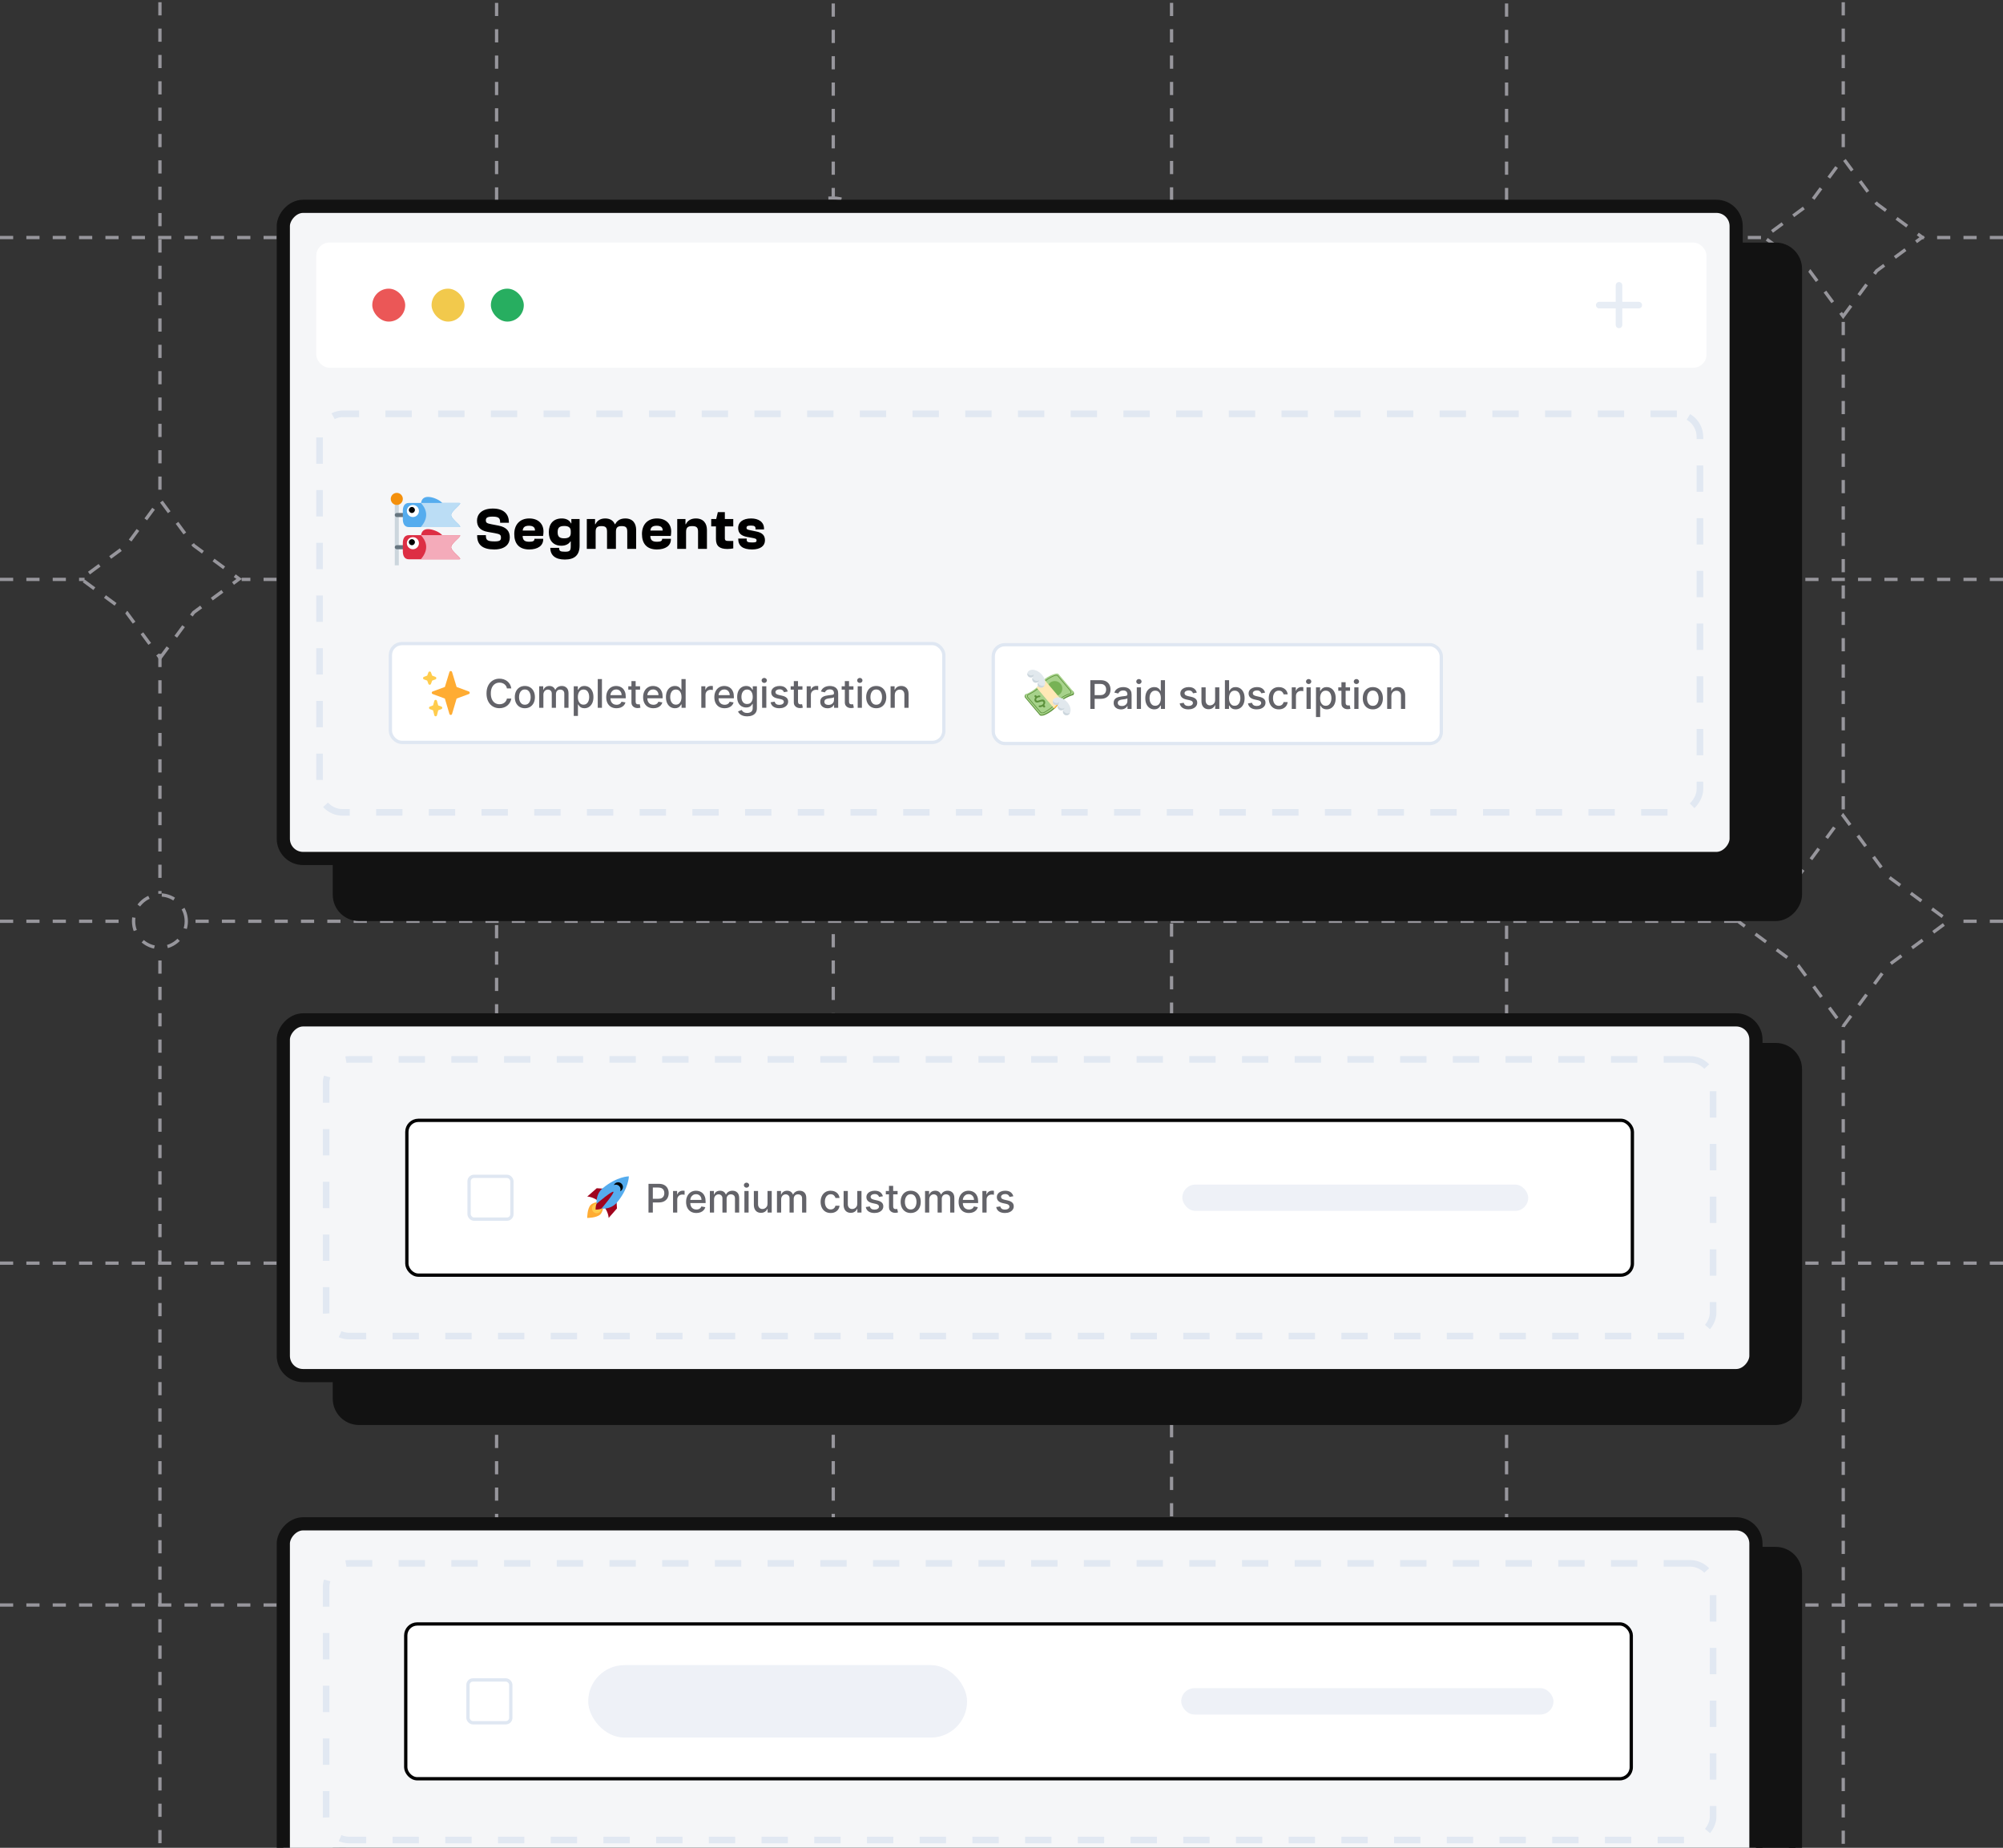 <svg width="608" height="561" viewBox="0 0 608 561" fill="none" xmlns="http://www.w3.org/2000/svg">
<rect x="0" y="0" width="608" height="561" fill="#333333" stroke="none"/>
<path d="M559.504 -31.321L559.504 47.319M559.504 591.792L559.504 311.482M559.504 245.74L559.504 97.522" stroke="#97969C" stroke-dasharray="4 4"/>
<path d="M457.312 -30.944L457.313 371.101M457.313 591.617L457.313 395.774" stroke="#97969C" stroke-dasharray="4 4"/>
<path d="M355.621 -31.133L355.621 133.66M355.621 591.614L355.621 510.368M355.621 216.375L355.621 460.769" stroke="#97969C" stroke-dasharray="4 4"/>
<path d="M252.93 -30.944L252.93 59.799M252.93 591.61L252.93 84.102" stroke="#97969C" stroke-dasharray="4 4"/>
<path d="M150.739 -31.131L150.738 342.561M150.738 591.618L150.738 425.634" stroke="#97969C" stroke-dasharray="4 4"/>
<path d="M48.547 -31.323L48.547 152.505M48.547 591.607L48.547 288.589M48.547 198.524L48.547 271.355" stroke="#97969C" stroke-dasharray="4 4"/>
<path d="M0 487.288L330.227 487.288M608 487.288L379.607 487.288" stroke="#97969C" stroke-dasharray="4 4"/>
<path d="M0 383.495H112.263M608 383.495L469.346 383.495M190.468 383.495H444.674" stroke="#97969C" stroke-dasharray="4 4"/>
<path d="M0 175.91H25.672M608 175.91L396.708 175.91M316 175.91L73.358 175.91" stroke="#97969C" stroke-dasharray="4 4"/>
<path d="M0 279.703H39.48M608 279.703H592.678M527.354 279.703L57.12 279.703" stroke="#97969C" stroke-dasharray="4 4"/>
<path d="M0 72.117L239.558 72.117M608 72.117H582.879M534.54 72.117L265.522 72.117" stroke="#97969C" stroke-dasharray="4 4"/>
<path d="M355.621 511.269L365.803 497.451L379.621 487.269L365.803 477.087L355.621 463.269L345.439 477.087L331.621 487.269L345.439 497.451L355.621 511.269Z" stroke="#97969C" stroke-dasharray="4 4"/>
<path d="M559.48 96.034L569.663 82.217L583.48 72.034L569.663 61.852L559.48 48.035L549.298 61.852L535.48 72.034L549.298 82.217L559.48 96.034Z" stroke="#97969C" stroke-dasharray="4 4"/>
<path d="M48.602 199.765L58.784 185.947L72.602 175.765L58.784 165.583L48.602 151.765L38.419 165.583L24.602 175.765L38.419 185.947L48.602 199.765Z" stroke="#97969C" stroke-dasharray="4 4"/>
<path d="M559.469 311.619L573.045 293.195L591.469 279.619L573.045 266.042L559.469 247.619L545.892 266.042L527.469 279.619L545.892 293.195L559.469 311.619Z" stroke="#97969C" stroke-dasharray="4 4"/>
<path d="M150.754 423.525L167.724 400.495L190.754 383.525L167.724 366.554L150.754 343.525L133.783 366.554L110.754 383.525L133.783 400.495L150.754 423.525Z" stroke="#97969C" stroke-dasharray="4 4"/>
<path d="M355.621 215.915L372.592 192.886L395.621 175.915L372.592 158.945L355.621 135.915L338.651 158.945L315.621 175.915L338.651 192.886L355.621 215.915Z" stroke="#97969C" stroke-dasharray="4 4"/>
<circle r="12" transform="matrix(1 0 0 -1 457.246 383.495)" stroke="#97969C" stroke-dasharray="4 4"/>
<circle r="8" transform="matrix(1 0 0 -1 48.547 279.703)" stroke="#97969C" stroke-dasharray="4 4"/>
<circle r="12" transform="matrix(1 0 0 -1 252.598 72.117)" stroke="#97969C" stroke-dasharray="4 4"/>
<rect x="-2" y="2" width="442" height="202" rx="6" transform="matrix(-1 0 0 1 543 73.639)" fill="#121212"/>
<rect x="-2" y="2" width="442" height="202" rx="6" transform="matrix(-1 0 0 1 543 73.639)" stroke="#121212" stroke-width="4"/>
<rect x="-2" y="2" width="441" height="198" rx="6" transform="matrix(-1 0 0 1 525 60.639)" fill="#F5F6F8"/>
<rect x="-2" y="2" width="441" height="198" rx="6" transform="matrix(-1 0 0 1 525 60.639)" stroke="#121212" stroke-width="4"/>
<rect x="96" y="73.639" width="422" height="38" rx="4" fill="white"/>
<rect x="113" y="87.639" width="10" height="10" rx="5" fill="#EB5757"/>
<rect x="131" y="87.639" width="10" height="10" rx="5" fill="#F2C94C"/>
<rect x="149" y="87.639" width="10" height="10" rx="5" fill="#27AE60"/>
<path d="M492.438 86.639C492.438 86.087 491.99 85.639 491.438 85.639C490.885 85.639 490.438 86.087 490.438 86.639H492.438ZM490.438 98.639C490.438 99.191 490.885 99.639 491.438 99.639C491.99 99.639 492.438 99.191 492.438 98.639H490.438ZM490.438 86.639V98.639H492.438V86.639H490.438Z" fill="#E7EDF5"/>
<path d="M497.437 93.639C497.99 93.639 498.437 93.191 498.438 92.639C498.438 92.087 497.99 91.639 497.438 91.639L497.437 93.639ZM485.438 91.639C484.885 91.639 484.438 92.087 484.438 92.639C484.437 93.191 484.885 93.639 485.437 93.639L485.438 91.639ZM497.438 91.639L485.438 91.639L485.437 93.639L497.437 93.639L497.438 91.639Z" fill="#E7EDF5"/>
<rect x="-1" y="1" width="419" height="121" rx="7" transform="matrix(-1 0 0 1 515 124.639)" fill="#F5F6F8"/>
<path d="M150.03 166.819C153.45 166.819 154.746 165.091 154.746 163.165C154.746 161.401 153.882 160.069 151.344 159.583L149.202 159.169C147.798 158.899 147.474 158.719 147.474 157.945C147.474 157.189 147.96 156.847 149.508 156.847C151.29 156.847 151.812 157.261 151.812 158.521V158.719H154.476V158.575C154.476 156.181 153.036 154.399 149.598 154.399C146.142 154.399 144.792 156.217 144.792 158.053C144.792 159.925 145.764 161.095 148.068 161.491L150.192 161.869C151.884 162.157 152.064 162.445 152.064 163.255C152.064 164.065 151.686 164.371 150.156 164.371C147.978 164.371 147.492 163.993 147.492 162.661V162.481H144.846V162.715C144.846 165.379 146.484 166.819 150.03 166.819ZM160.637 166.819C163.229 166.819 164.885 165.685 164.885 163.759V163.579H162.221V163.687C162.221 164.245 161.753 164.479 160.673 164.479C159.197 164.479 158.693 163.975 158.639 162.715H164.849C164.903 162.409 164.975 161.887 164.975 161.383C164.975 159.025 163.373 157.405 160.655 157.405C157.829 157.405 156.101 159.241 156.101 162.139C156.101 165.001 157.523 166.819 160.637 166.819ZM160.565 159.619C161.825 159.619 162.437 160.141 162.383 161.077H158.657C158.765 160.123 159.269 159.619 160.565 159.619ZM170.424 165.685C171.792 165.685 172.746 165.073 173.142 164.371H173.25V165.775C173.25 167.179 172.962 167.503 171.54 167.503C169.992 167.503 169.722 167.269 169.722 166.333H167.04C167.04 168.637 168.624 169.879 171.45 169.879C174.366 169.879 175.932 168.583 175.932 165.631V157.585H173.43V158.899H173.34C172.854 157.909 171.828 157.405 170.532 157.405C167.958 157.405 166.59 159.043 166.59 161.563C166.59 164.083 167.922 165.685 170.424 165.685ZM169.272 161.563C169.272 160.285 169.722 159.691 171.27 159.691C172.566 159.691 173.25 160.141 173.25 161.293V161.833C173.25 162.985 172.548 163.435 171.252 163.435C169.722 163.435 169.272 162.841 169.272 161.563ZM180.806 166.639V161.401C180.806 160.123 181.346 159.727 182.57 159.727C183.866 159.727 184.262 160.177 184.262 161.437V166.639H186.962V161.437C186.962 160.123 187.484 159.727 188.708 159.727C190.022 159.727 190.4 160.177 190.4 161.437V166.639H193.1V160.897C193.1 158.971 192.146 157.405 189.806 157.405C188.132 157.405 187.232 158.179 186.728 159.169H186.638C186.188 158.107 185.252 157.405 183.704 157.405C182.156 157.405 181.22 158.143 180.734 159.169H180.626V157.585H178.124V166.639H180.806ZM199.399 166.819C201.991 166.819 203.647 165.685 203.647 163.759V163.579H200.983V163.687C200.983 164.245 200.515 164.479 199.435 164.479C197.959 164.479 197.455 163.975 197.401 162.715H203.611C203.665 162.409 203.737 161.887 203.737 161.383C203.737 159.025 202.135 157.405 199.417 157.405C196.591 157.405 194.863 159.241 194.863 162.139C194.863 165.001 196.285 166.819 199.399 166.819ZM199.327 159.619C200.587 159.619 201.199 160.141 201.145 161.077H197.419C197.527 160.123 198.031 159.619 199.327 159.619ZM208.253 166.639V161.509C208.253 160.141 208.811 159.727 210.107 159.727C211.475 159.727 211.889 160.177 211.889 161.437V166.639H214.589V160.897C214.589 158.971 213.581 157.405 211.223 157.405C209.639 157.405 208.667 158.143 208.181 159.169H208.073V157.585H205.571V166.639H208.253ZM220.816 166.675C221.446 166.675 222.148 166.585 222.58 166.495V164.245H221.464C220.294 164.245 220.024 164.155 220.024 163.363V159.817H222.58V157.585H220.024V155.479H217.9L217.396 157.585H215.884V159.817H217.324V163.669C217.324 165.811 218.458 166.675 220.816 166.675ZM228.313 166.819C230.815 166.819 232.201 165.739 232.201 164.047C232.201 162.571 231.409 161.707 229.501 161.347L227.845 161.005C226.765 160.789 226.603 160.663 226.603 160.231C226.603 159.799 226.855 159.565 227.935 159.565C229.087 159.565 229.339 159.889 229.339 160.483V160.735H231.913V160.483C231.913 158.449 230.221 157.405 228.007 157.405C225.433 157.405 224.065 158.593 224.065 160.267C224.065 161.941 225.037 162.697 226.819 163.021L228.187 163.273C229.393 163.489 229.645 163.597 229.645 164.083C229.645 164.533 229.465 164.695 228.367 164.695C227.053 164.695 226.657 164.551 226.657 163.885V163.507H224.083V163.561C224.083 165.757 225.469 166.819 228.313 166.819Z" fill="black"/>
<g clip-path="url(#clip0_6354_40597)">
<path d="M119.833 151.472H121.055V171.639H119.833V151.472Z" fill="#CCD6DD"/>
<path d="M120.445 153.306C121.457 153.306 122.278 152.485 122.278 151.472C122.278 150.46 121.457 149.639 120.445 149.639C119.432 149.639 118.611 150.46 118.611 151.472C118.611 152.485 119.432 153.306 120.445 153.306Z" fill="#F4900C"/>
<path d="M123.5 166.75H120.444C120.107 166.75 119.833 166.477 119.833 166.139C119.833 165.801 120.107 165.528 120.444 165.528H123.5C123.837 165.528 124.111 165.801 124.111 166.139C124.111 166.477 123.837 166.75 123.5 166.75Z" fill="#66757F"/>
<path d="M136.944 166.139C136.944 164.789 140.738 162.472 139.388 162.472H134.226C133.491 161.578 131.418 160.639 129.916 160.639C128.414 160.639 127.942 161.578 127.817 162.472H124.111C122.761 162.472 122.277 163.567 122.277 164.917V167.361C122.277 168.711 122.761 169.806 124.111 169.806H139.388C140.738 169.806 136.944 167.489 136.944 166.139Z" fill="#DD2E44"/>
<path d="M125.333 166.75C126.346 166.75 127.167 165.929 127.167 164.917C127.167 163.904 126.346 163.083 125.333 163.083C124.321 163.083 123.5 163.904 123.5 164.917C123.5 165.929 124.321 166.75 125.333 166.75Z" fill="white"/>
<path d="M125.028 165.528C125.534 165.528 125.945 165.118 125.945 164.611C125.945 164.105 125.534 163.695 125.028 163.695C124.522 163.695 124.111 164.105 124.111 164.611C124.111 165.118 124.522 165.528 125.028 165.528Z" fill="black"/>
<path d="M139.389 162.472H127.755C129.019 163.869 130.653 166.423 127.732 169.806H139.389C140.739 169.806 136.945 167.489 136.945 166.139C136.945 164.789 140.739 162.472 139.389 162.472Z" fill="#F4ABBA"/>
<path d="M123.5 156.972H120.444C120.107 156.972 119.833 156.699 119.833 156.361C119.833 156.024 120.107 155.75 120.444 155.75H123.5C123.837 155.75 124.111 156.024 124.111 156.361C124.111 156.699 123.837 156.972 123.5 156.972Z" fill="#66757F"/>
<path d="M136.944 156.361C136.944 155.011 140.738 152.695 139.388 152.695H134.227C133.492 151.8 131.419 150.861 129.916 150.861C128.414 150.861 127.942 151.8 127.817 152.695H124.111C122.761 152.695 122.277 153.789 122.277 155.139V157.583C122.277 158.933 122.761 160.028 124.111 160.028H139.388C140.738 160.028 136.944 157.711 136.944 156.361Z" fill="#55ACEE"/>
<path d="M125.333 156.972C126.346 156.972 127.167 156.152 127.167 155.139C127.167 154.127 126.346 153.306 125.333 153.306C124.321 153.306 123.5 154.127 123.5 155.139C123.5 156.152 124.321 156.972 125.333 156.972Z" fill="white"/>
<path d="M125.028 155.75C125.534 155.75 125.945 155.34 125.945 154.833C125.945 154.327 125.534 153.917 125.028 153.917C124.522 153.917 124.111 154.327 124.111 154.833C124.111 155.34 124.522 155.75 125.028 155.75Z" fill="black"/>
<path d="M139.389 152.695H127.755C129.019 154.092 130.653 156.645 127.732 160.028H139.389C140.739 160.028 136.945 157.711 136.945 156.361C136.945 155.011 140.739 152.695 139.389 152.695Z" fill="#BBDDF5"/>
</g>
<rect x="-1" y="1" width="419" height="121" rx="7" transform="matrix(-1 0 0 1 515 124.639)" stroke="#E1E8F2" stroke-width="2" stroke-dasharray="8 8"/>
<rect x="301.5" y="195.735" width="136" height="30" rx="3.5" fill="white"/>
<g clip-path="url(#clip1_6354_40597)">
<path d="M325.834 210.018C324.758 208.451 322.534 210.757 318.475 211.226C316.972 211.399 315.618 212.654 313.872 212.535C313.156 212.486 312.156 210.426 311.408 210.754C311.023 210.923 310.846 211.488 311.242 211.912L315.637 217.156C315.637 217.156 315.86 217.414 316.613 217.236C316.798 217.29 319.586 216.173 321.198 213.937C321.583 213.401 322.043 212.956 322.52 212.583C324.066 211.44 325.747 211.041 325.747 211.041C325.962 210.864 326.012 210.675 326 210.511C326.015 210.238 325.834 210.018 325.834 210.018Z" fill="#5C913B"/>
<path d="M315.782 207.516C314.205 209.703 311.445 210.739 311.445 210.739C310.93 211.176 311.365 211.69 311.365 211.69L315.714 216.839C315.714 216.839 315.932 217.096 316.664 216.918C316.664 216.918 319.425 215.884 321 213.696C322.625 211.442 325.555 210.731 325.555 210.731C326.069 210.294 325.635 209.779 325.635 209.779L321.285 204.631C321.285 204.631 321.068 204.373 320.335 204.551C320.335 204.551 317.406 205.261 315.782 207.516Z" fill="#A7D28B"/>
<path d="M320.167 211.36C321.432 211.36 322.458 210.334 322.458 209.068C322.458 207.802 321.432 206.776 320.167 206.776C318.901 206.776 317.875 207.802 317.875 209.068C317.875 210.334 318.901 211.36 320.167 211.36Z" fill="#77B255"/>
<path d="M316.364 216.538C315.997 216.538 315.862 216.402 315.844 216.381L311.923 211.805C311.916 211.796 311.717 211.568 311.741 211.279C311.756 211.104 311.847 210.948 312.011 210.815L312.037 210.799C312.063 210.789 314.605 209.744 316.03 207.855L316.113 207.918L316.03 207.855C317.538 205.857 320.138 204.999 320.164 204.991C320.891 204.822 321.129 205.063 321.154 205.092L325.023 209.693C325.03 209.701 325.228 209.929 325.204 210.219C325.19 210.394 325.099 210.55 324.935 210.683L324.893 210.703C324.868 210.71 322.34 211.338 320.875 213.279C319.417 215.212 316.872 216.463 316.847 216.475C316.653 216.521 316.494 216.538 316.364 216.538ZM316.001 216.244C316.001 216.244 316.189 216.417 316.778 216.281C316.781 216.276 319.282 215.046 320.71 213.154C322.142 211.256 324.553 210.578 324.821 210.508C324.928 210.416 324.987 210.313 324.997 210.204C325.014 210.004 324.867 209.832 324.865 209.83L320.997 205.228C320.996 205.228 320.809 205.055 320.22 205.192C320.203 205.198 317.664 206.036 316.197 207.981C314.794 209.839 312.347 210.895 312.131 210.986C312.019 211.08 311.958 211.184 311.949 211.296C311.932 211.495 312.079 211.666 312.08 211.668L316.001 216.244Z" fill="#5C913B"/>
<path d="M319.865 212.471L319.862 214.946L320.069 215.191C320.473 214.823 320.861 214.409 321.196 213.943C321.544 213.461 321.949 213.048 322.375 212.699L322.174 212.459L319.865 212.471Z" fill="#FFAC33"/>
<path d="M322.166 212.451L316.955 206.279C316.532 206.627 316.125 207.033 315.779 207.514C315.441 207.983 315.048 208.396 314.64 208.76L315.249 209.481L315.248 209.481L319.863 214.946C320.271 214.581 320.66 214.164 320.998 213.694C321.344 213.214 321.75 212.809 322.173 212.46L322.165 212.451H322.166Z" fill="#FFE8B6"/>
<path d="M317.033 212.633C316.384 211.864 315.011 213.111 314.619 212.647C314.43 212.423 314.552 212.131 314.801 211.921C315.22 211.567 315.522 211.773 315.711 211.613C315.846 211.5 315.839 211.361 315.759 211.266C315.573 211.046 315.098 211.161 314.729 211.374L314.549 211.161C314.437 211.029 314.239 211.012 314.106 211.124C313.974 211.236 313.957 211.434 314.069 211.566L314.255 211.787C313.973 212.161 313.877 212.658 314.211 213.052C314.834 213.79 316.225 212.564 316.662 213.082C316.814 213.262 316.771 213.606 316.452 213.875C315.974 214.279 315.541 214.09 315.346 214.254C315.251 214.333 315.234 214.485 315.335 214.606C315.496 214.796 316.01 214.755 316.504 214.448C316.505 214.448 316.505 214.449 316.505 214.45L316.708 214.69C316.82 214.823 317.019 214.839 317.151 214.728C317.284 214.615 317.3 214.417 317.188 214.284L316.985 214.044C316.983 214.042 316.98 214.04 316.977 214.038C317.31 213.63 317.423 213.093 317.033 212.633Z" fill="#5C913B"/>
<path d="M324.524 216.813C324.527 216.81 324.532 216.807 324.535 216.804C324.564 216.776 324.586 216.743 324.611 216.712C324.628 216.691 324.648 216.67 324.664 216.648C324.679 216.627 324.691 216.606 324.704 216.584C325.296 215.673 324.908 214.128 323.737 212.956C322.565 211.785 321.02 211.397 320.109 211.989C320.087 212.002 320.066 212.014 320.045 212.029C320.023 212.046 320.002 212.065 319.981 212.082C319.95 212.108 319.918 212.129 319.889 212.158C319.885 212.162 319.883 212.166 319.88 212.17C319.875 212.174 319.87 212.177 319.865 212.182L319.867 212.184C319.451 212.627 319.446 213.311 319.865 213.731C320.285 214.151 320.969 214.145 321.412 213.728L321.417 213.733C321.408 213.742 321.398 213.747 321.39 213.756C320.949 214.197 320.938 214.901 321.365 215.328C321.793 215.756 322.497 215.745 322.938 215.304C322.947 215.296 322.952 215.286 322.96 215.277L322.965 215.282C322.548 215.725 322.543 216.409 322.963 216.829C323.382 217.248 324.067 217.243 324.509 216.827L324.512 216.829C324.516 216.823 324.519 216.818 324.524 216.813Z" fill="#E1E8ED"/>
<path d="M319.865 213.748C320.243 214.125 320.832 214.156 321.269 213.856C321.452 213.544 321.505 213.247 321.505 213.154C320.585 213.84 319.764 213.158 319.58 212.75C319.504 213.102 319.597 213.479 319.865 213.748ZM322.906 215.348C323.03 215.173 323.127 215.004 323.172 214.89C322.586 215.427 321.467 215.034 321.128 214.183C320.979 214.579 321.055 215.034 321.366 215.345C321.783 215.763 322.463 215.759 322.906 215.348ZM324.512 216.846L324.524 216.831C324.528 216.827 324.533 216.825 324.536 216.821C324.565 216.793 324.587 216.761 324.611 216.73C324.629 216.708 324.648 216.687 324.665 216.665C324.68 216.644 324.692 216.623 324.705 216.601C324.732 216.56 324.747 216.511 324.77 216.466C323.716 216.938 322.93 216.138 322.71 215.739C322.587 216.121 322.667 216.549 322.963 216.846C323.383 217.266 324.067 217.261 324.51 216.844L324.512 216.846Z" fill="#CCD6DD"/>
<path d="M316.815 208.442L316.827 208.433C316.856 208.405 316.878 208.372 316.903 208.341C316.92 208.32 316.939 208.299 316.955 208.277C316.97 208.256 316.983 208.235 316.996 208.214C317.588 207.302 317.2 205.757 316.028 204.586C314.857 203.414 313.312 203.026 312.4 203.618C312.379 203.631 312.358 203.643 312.337 203.658C312.314 203.674 312.294 203.694 312.272 203.711C312.241 203.736 312.209 203.758 312.18 203.786C312.177 203.79 312.174 203.795 312.171 203.798C312.167 203.802 312.161 203.806 312.156 203.811L312.158 203.813C311.742 204.255 311.737 204.94 312.156 205.359C312.576 205.779 313.26 205.774 313.703 205.357L313.708 205.362C313.699 205.37 313.689 205.376 313.681 205.384C313.24 205.825 313.229 206.529 313.657 206.957C314.084 207.385 314.788 207.374 315.23 206.933C315.238 206.924 315.243 206.915 315.252 206.906L315.256 206.911C314.84 207.353 314.834 208.038 315.254 208.457C315.674 208.877 316.358 208.872 316.8 208.455L316.803 208.457C316.807 208.453 316.811 208.447 316.815 208.442Z" fill="#E1E8ED"/>
<path d="M312.155 205.36C312.533 205.737 313.122 205.768 313.559 205.468C313.742 205.156 313.794 204.859 313.794 204.766C312.875 205.451 312.054 204.769 311.87 204.361C311.794 204.714 311.887 205.091 312.155 205.36ZM315.197 206.959C315.321 206.784 315.417 206.616 315.462 206.502C314.876 207.039 313.757 206.646 313.418 205.794C313.269 206.19 313.345 206.646 313.655 206.957C314.074 207.375 314.754 207.371 315.197 206.959ZM316.802 208.458C316.806 208.453 316.81 208.448 316.814 208.443L316.826 208.433C316.855 208.405 316.877 208.373 316.901 208.342C316.919 208.32 316.938 208.3 316.954 208.277C316.969 208.256 316.981 208.235 316.995 208.214C317.022 208.172 317.036 208.123 317.059 208.078C316.006 208.55 315.22 207.751 314.999 207.352C314.876 207.734 314.956 208.162 315.253 208.458C315.673 208.878 316.357 208.873 316.799 208.456L316.802 208.458Z" fill="#CCD6DD"/>
</g>
<path d="M330.959 215.235V206.507H334.07C334.749 206.507 335.311 206.631 335.757 206.878C336.203 207.125 336.537 207.463 336.759 207.892C336.98 208.319 337.091 208.799 337.091 209.333C337.091 209.87 336.979 210.353 336.754 210.782C336.533 211.208 336.197 211.546 335.749 211.796C335.303 212.043 334.741 212.167 334.065 212.167H331.926V211.05H333.946C334.375 211.05 334.723 210.976 334.99 210.828C335.257 210.678 335.453 210.473 335.578 210.215C335.703 209.956 335.766 209.662 335.766 209.333C335.766 209.003 335.703 208.711 335.578 208.455C335.453 208.199 335.256 207.999 334.986 207.854C334.719 207.709 334.366 207.637 333.929 207.637H332.276V215.235H330.959ZM340.259 215.38C339.844 215.38 339.469 215.303 339.134 215.15C338.798 214.993 338.533 214.767 338.337 214.472C338.143 214.177 338.047 213.814 338.047 213.385C338.047 213.016 338.118 212.712 338.26 212.473C338.402 212.235 338.594 212.046 338.835 211.907C339.077 211.767 339.347 211.662 339.645 211.591C339.943 211.52 340.247 211.466 340.557 211.429C340.949 211.384 341.267 211.347 341.511 211.319C341.756 211.287 341.933 211.238 342.044 211.169C342.155 211.101 342.21 210.99 342.21 210.837V210.807C342.21 210.435 342.105 210.147 341.895 209.942C341.688 209.738 341.378 209.635 340.966 209.635C340.537 209.635 340.199 209.73 339.952 209.921C339.707 210.108 339.538 210.317 339.445 210.547L338.247 210.275C338.389 209.877 338.597 209.556 338.869 209.311C339.145 209.064 339.462 208.885 339.82 208.775C340.178 208.661 340.554 208.604 340.949 208.604C341.21 208.604 341.487 208.635 341.78 208.698C342.075 208.757 342.351 208.868 342.607 209.03C342.865 209.192 343.077 209.424 343.242 209.725C343.406 210.023 343.489 210.411 343.489 210.888V215.235H342.244V214.34H342.193C342.111 214.505 341.987 214.667 341.822 214.826C341.658 214.985 341.446 215.117 341.188 215.222C340.929 215.327 340.619 215.38 340.259 215.38ZM340.536 214.357C340.888 214.357 341.189 214.287 341.439 214.148C341.692 214.009 341.884 213.827 342.014 213.603C342.148 213.375 342.215 213.132 342.215 212.874V212.03C342.169 212.076 342.081 212.118 341.95 212.158C341.822 212.195 341.676 212.228 341.511 212.256C341.347 212.282 341.186 212.306 341.03 212.328C340.874 212.348 340.743 212.365 340.638 212.38C340.391 212.411 340.165 212.463 339.96 212.537C339.759 212.611 339.597 212.718 339.474 212.857C339.355 212.993 339.295 213.175 339.295 213.402C339.295 213.718 339.412 213.956 339.645 214.118C339.878 214.277 340.175 214.357 340.536 214.357ZM345.066 215.235V208.689H346.34V215.235H345.066ZM345.709 207.679C345.488 207.679 345.297 207.605 345.138 207.458C344.982 207.307 344.904 207.128 344.904 206.921C344.904 206.711 344.982 206.532 345.138 206.384C345.297 206.233 345.488 206.158 345.709 206.158C345.931 206.158 346.12 206.233 346.276 206.384C346.435 206.532 346.515 206.711 346.515 206.921C346.515 207.128 346.435 207.307 346.276 207.458C346.12 207.605 345.931 207.679 345.709 207.679ZM350.384 215.363C349.856 215.363 349.384 215.228 348.97 214.958C348.558 214.685 348.234 214.297 347.998 213.794C347.765 213.289 347.649 212.682 347.649 211.975C347.649 211.267 347.766 210.662 348.002 210.159C348.241 209.657 348.568 209.272 348.982 209.005C349.397 208.738 349.867 208.604 350.393 208.604C350.799 208.604 351.126 208.672 351.373 208.809C351.623 208.942 351.816 209.098 351.952 209.277C352.092 209.456 352.2 209.614 352.276 209.75H352.353V206.507H353.627V215.235H352.383V214.216H352.276C352.2 214.355 352.089 214.515 351.944 214.694C351.802 214.873 351.606 215.029 351.356 215.162C351.106 215.296 350.782 215.363 350.384 215.363ZM350.666 214.276C351.032 214.276 351.342 214.179 351.595 213.986C351.85 213.79 352.043 213.519 352.174 213.172C352.308 212.826 352.374 212.422 352.374 211.962C352.374 211.507 352.309 211.11 352.178 210.769C352.048 210.428 351.856 210.162 351.603 209.972C351.35 209.782 351.038 209.686 350.666 209.686C350.282 209.686 349.962 209.786 349.707 209.985C349.451 210.184 349.258 210.455 349.127 210.799C348.999 211.142 348.935 211.53 348.935 211.962C348.935 212.4 349.001 212.793 349.131 213.142C349.262 213.492 349.455 213.769 349.711 213.973C349.97 214.175 350.288 214.276 350.666 214.276ZM363.286 210.287L362.132 210.492C362.083 210.344 362.007 210.203 361.901 210.07C361.799 209.936 361.66 209.827 361.484 209.742C361.308 209.657 361.087 209.614 360.823 209.614C360.462 209.614 360.161 209.695 359.92 209.857C359.678 210.016 359.558 210.222 359.558 210.475C359.558 210.694 359.639 210.87 359.801 211.003C359.962 211.137 360.224 211.246 360.585 211.331L361.624 211.57C362.227 211.709 362.676 211.924 362.971 212.213C363.266 212.503 363.414 212.88 363.414 213.343C363.414 213.735 363.301 214.084 363.073 214.391C362.849 214.695 362.535 214.934 362.132 215.107C361.731 215.28 361.266 215.367 360.738 215.367C360.005 215.367 359.407 215.211 358.944 214.898C358.481 214.583 358.197 214.135 358.092 213.556L359.323 213.368C359.4 213.689 359.558 213.932 359.796 214.097C360.035 214.259 360.346 214.34 360.73 214.34C361.147 214.34 361.481 214.253 361.731 214.08C361.981 213.904 362.106 213.689 362.106 213.436C362.106 213.232 362.029 213.06 361.876 212.921C361.725 212.782 361.494 212.677 361.181 212.605L360.073 212.363C359.462 212.223 359.011 212.002 358.718 211.698C358.428 211.394 358.284 211.009 358.284 210.543C358.284 210.157 358.391 209.819 358.607 209.529C358.823 209.239 359.122 209.013 359.502 208.851C359.883 208.686 360.319 208.604 360.811 208.604C361.518 208.604 362.075 208.757 362.481 209.064C362.887 209.368 363.156 209.776 363.286 210.287ZM368.841 212.52V208.689H370.12V215.235H368.867V214.101H368.799C368.648 214.451 368.407 214.742 368.074 214.975C367.745 215.205 367.334 215.32 366.843 215.32C366.422 215.32 366.05 215.228 365.726 215.043C365.405 214.855 365.153 214.578 364.968 214.212C364.786 213.846 364.695 213.392 364.695 212.853V208.689H365.969V212.699C365.969 213.145 366.093 213.5 366.34 213.765C366.587 214.029 366.908 214.161 367.303 214.161C367.542 214.161 367.779 214.101 368.015 213.982C368.253 213.863 368.451 213.682 368.607 213.441C368.766 213.199 368.844 212.892 368.841 212.52ZM371.814 215.235V206.507H373.088V209.75H373.165C373.239 209.614 373.345 209.456 373.485 209.277C373.624 209.098 373.817 208.942 374.064 208.809C374.311 208.672 374.638 208.604 375.044 208.604C375.573 208.604 376.044 208.738 376.459 209.005C376.874 209.272 377.199 209.657 377.435 210.159C377.673 210.662 377.793 211.267 377.793 211.975C377.793 212.682 377.675 213.289 377.439 213.794C377.203 214.297 376.879 214.685 376.468 214.958C376.056 215.228 375.585 215.363 375.057 215.363C374.659 215.363 374.334 215.296 374.081 215.162C373.831 215.029 373.635 214.873 373.493 214.694C373.351 214.515 373.242 214.355 373.165 214.216H373.058V215.235H371.814ZM373.063 211.962C373.063 212.422 373.129 212.826 373.263 213.172C373.397 213.519 373.59 213.79 373.843 213.986C374.095 214.179 374.405 214.276 374.772 214.276C375.152 214.276 375.47 214.175 375.726 213.973C375.982 213.769 376.175 213.492 376.306 213.142C376.439 212.793 376.506 212.4 376.506 211.962C376.506 211.53 376.441 211.142 376.31 210.799C376.182 210.455 375.989 210.184 375.73 209.985C375.475 209.786 375.155 209.686 374.772 209.686C374.402 209.686 374.09 209.782 373.834 209.972C373.581 210.162 373.389 210.428 373.259 210.769C373.128 211.11 373.063 211.507 373.063 211.962ZM384.008 210.287L382.854 210.492C382.805 210.344 382.729 210.203 382.623 210.07C382.521 209.936 382.382 209.827 382.206 209.742C382.03 209.657 381.81 209.614 381.545 209.614C381.185 209.614 380.883 209.695 380.642 209.857C380.4 210.016 380.28 210.222 380.28 210.475C380.28 210.694 380.361 210.87 380.523 211.003C380.685 211.137 380.946 211.246 381.307 211.331L382.346 211.57C382.949 211.709 383.398 211.924 383.693 212.213C383.989 212.503 384.136 212.88 384.136 213.343C384.136 213.735 384.023 214.084 383.795 214.391C383.571 214.695 383.257 214.934 382.854 215.107C382.453 215.28 381.989 215.367 381.46 215.367C380.727 215.367 380.129 215.211 379.666 214.898C379.203 214.583 378.919 214.135 378.814 213.556L380.045 213.368C380.122 213.689 380.28 213.932 380.518 214.097C380.757 214.259 381.068 214.34 381.452 214.34C381.869 214.34 382.203 214.253 382.453 214.08C382.703 213.904 382.828 213.689 382.828 213.436C382.828 213.232 382.751 213.06 382.598 212.921C382.447 212.782 382.216 212.677 381.903 212.605L380.795 212.363C380.185 212.223 379.733 212.002 379.44 211.698C379.15 211.394 379.006 211.009 379.006 210.543C379.006 210.157 379.114 209.819 379.329 209.529C379.545 209.239 379.844 209.013 380.224 208.851C380.605 208.686 381.041 208.604 381.533 208.604C382.24 208.604 382.797 208.757 383.203 209.064C383.609 209.368 383.878 209.776 384.008 210.287ZM388.174 215.367C387.541 215.367 386.995 215.223 386.538 214.936C386.083 214.647 385.734 214.248 385.49 213.739C385.245 213.23 385.123 212.648 385.123 211.992C385.123 211.327 385.248 210.74 385.498 210.232C385.748 209.721 386.1 209.321 386.555 209.034C387.009 208.748 387.545 208.604 388.161 208.604C388.659 208.604 389.102 208.696 389.491 208.881C389.88 209.063 390.194 209.319 390.433 209.648C390.674 209.978 390.818 210.363 390.863 210.803H389.623C389.555 210.496 389.399 210.232 389.154 210.01C388.913 209.789 388.589 209.678 388.183 209.678C387.828 209.678 387.517 209.772 387.25 209.959C386.985 210.144 386.779 210.408 386.632 210.752C386.484 211.093 386.41 211.496 386.41 211.962C386.41 212.439 386.482 212.851 386.627 213.198C386.772 213.544 386.977 213.813 387.241 214.003C387.508 214.194 387.822 214.289 388.183 214.289C388.424 214.289 388.643 214.245 388.839 214.157C389.038 214.066 389.204 213.936 389.338 213.769C389.474 213.601 389.569 213.4 389.623 213.164H390.863C390.818 213.587 390.68 213.965 390.45 214.297C390.22 214.63 389.911 214.891 389.525 215.081C389.142 215.272 388.691 215.367 388.174 215.367ZM392.106 215.235V208.689H393.337V209.729H393.405C393.525 209.377 393.735 209.1 394.036 208.898C394.34 208.694 394.684 208.591 395.067 208.591C395.147 208.591 395.241 208.594 395.349 208.6C395.459 208.605 395.546 208.613 395.609 208.621V209.84C395.557 209.826 395.467 209.81 395.336 209.793C395.205 209.773 395.075 209.763 394.944 209.763C394.643 209.763 394.374 209.827 394.138 209.955C393.905 210.08 393.721 210.255 393.584 210.479C393.448 210.701 393.38 210.953 393.38 211.238V215.235H392.106ZM396.591 215.235V208.689H397.865V215.235H396.591ZM397.235 207.679C397.013 207.679 396.823 207.605 396.664 207.458C396.507 207.307 396.429 207.128 396.429 206.921C396.429 206.711 396.507 206.532 396.664 206.384C396.823 206.233 397.013 206.158 397.235 206.158C397.456 206.158 397.645 206.233 397.801 206.384C397.961 206.532 398.04 206.711 398.04 206.921C398.04 207.128 397.961 207.307 397.801 207.458C397.645 207.605 397.456 207.679 397.235 207.679ZM399.46 217.689V208.689H400.704V209.75H400.81C400.884 209.614 400.991 209.456 401.13 209.277C401.269 209.098 401.462 208.942 401.71 208.809C401.957 208.672 402.283 208.604 402.69 208.604C403.218 208.604 403.69 208.738 404.104 209.005C404.519 209.272 404.844 209.657 405.08 210.159C405.319 210.662 405.438 211.267 405.438 211.975C405.438 212.682 405.32 213.289 405.085 213.794C404.849 214.297 404.525 214.685 404.113 214.958C403.701 215.228 403.231 215.363 402.702 215.363C402.305 215.363 401.979 215.296 401.727 215.162C401.477 215.029 401.281 214.873 401.138 214.694C400.996 214.515 400.887 214.355 400.81 214.216H400.734V217.689H399.46ZM400.708 211.962C400.708 212.422 400.775 212.826 400.908 213.172C401.042 213.519 401.235 213.79 401.488 213.986C401.741 214.179 402.05 214.276 402.417 214.276C402.798 214.276 403.116 214.175 403.371 213.973C403.627 213.769 403.82 213.492 403.951 213.142C404.085 212.793 404.151 212.4 404.151 211.962C404.151 211.53 404.086 211.142 403.955 210.799C403.827 210.455 403.634 210.184 403.376 209.985C403.12 209.786 402.8 209.686 402.417 209.686C402.048 209.686 401.735 209.782 401.479 209.972C401.227 210.162 401.035 210.428 400.904 210.769C400.773 211.11 400.708 211.507 400.708 211.962ZM409.801 208.689V209.712H406.226V208.689H409.801ZM407.185 207.121H408.459V213.313C408.459 213.56 408.496 213.746 408.57 213.871C408.643 213.993 408.739 214.077 408.855 214.123C408.974 214.165 409.104 214.186 409.243 214.186C409.345 214.186 409.435 214.179 409.511 214.165C409.588 214.151 409.648 214.14 409.69 214.131L409.92 215.184C409.847 215.212 409.741 215.24 409.605 215.269C409.469 215.3 409.298 215.317 409.094 215.32C408.759 215.326 408.446 215.266 408.156 215.141C407.866 215.016 407.632 214.823 407.453 214.561C407.274 214.3 407.185 213.972 407.185 213.577V207.121ZM411.091 215.235V208.689H412.365V215.235H411.091ZM411.734 207.679C411.512 207.679 411.322 207.605 411.163 207.458C411.007 207.307 410.929 207.128 410.929 206.921C410.929 206.711 411.007 206.532 411.163 206.384C411.322 206.233 411.512 206.158 411.734 206.158C411.956 206.158 412.145 206.233 412.301 206.384C412.46 206.532 412.539 206.711 412.539 206.921C412.539 207.128 412.46 207.307 412.301 207.458C412.145 207.605 411.956 207.679 411.734 207.679ZM416.716 215.367C416.102 215.367 415.567 215.226 415.109 214.945C414.652 214.664 414.297 214.27 414.044 213.765C413.791 213.259 413.665 212.668 413.665 211.992C413.665 211.313 413.791 210.719 414.044 210.211C414.297 209.702 414.652 209.307 415.109 209.026C415.567 208.745 416.102 208.604 416.716 208.604C417.33 208.604 417.865 208.745 418.323 209.026C418.78 209.307 419.135 209.702 419.388 210.211C419.641 210.719 419.767 211.313 419.767 211.992C419.767 212.668 419.641 213.259 419.388 213.765C419.135 214.27 418.78 214.664 418.323 214.945C417.865 215.226 417.33 215.367 416.716 215.367ZM416.72 214.297C417.118 214.297 417.448 214.192 417.709 213.982C417.97 213.772 418.163 213.492 418.288 213.142C418.416 212.793 418.48 212.408 418.48 211.988C418.48 211.57 418.416 211.186 418.288 210.837C418.163 210.485 417.97 210.202 417.709 209.989C417.448 209.776 417.118 209.669 416.72 209.669C416.32 209.669 415.987 209.776 415.723 209.989C415.462 210.202 415.267 210.485 415.139 210.837C415.014 211.186 414.952 211.57 414.952 211.988C414.952 212.408 415.014 212.793 415.139 213.142C415.267 213.492 415.462 213.772 415.723 213.982C415.987 214.192 416.32 214.297 416.72 214.297ZM422.343 211.348V215.235H421.069V208.689H422.292V209.755H422.373C422.524 209.408 422.76 209.13 423.081 208.919C423.405 208.709 423.812 208.604 424.304 208.604C424.75 208.604 425.14 208.698 425.476 208.885C425.811 209.07 426.071 209.346 426.255 209.712C426.44 210.078 426.532 210.532 426.532 211.071V215.235H425.258V211.225C425.258 210.75 425.135 210.38 424.888 210.113C424.64 209.843 424.301 209.708 423.869 209.708C423.574 209.708 423.311 209.772 423.081 209.9C422.853 210.027 422.673 210.215 422.54 210.462C422.409 210.706 422.343 211.002 422.343 211.348Z" fill="#636369"/>
<rect x="301.5" y="195.735" width="136" height="30" rx="3.5" stroke="#DFE7F2"/>
<rect x="118.5" y="195.395" width="168" height="30" rx="3.5" fill="white"/>
<g clip-path="url(#clip2_6354_40597)">
<path d="M142.311 209.934L138.603 208.561L137.219 204.023C137.166 203.848 137.003 203.728 136.821 203.728C136.638 203.728 136.476 203.848 136.422 204.023L135.038 208.561L131.33 209.934C131.166 209.995 131.058 210.15 131.058 210.325C131.058 210.499 131.166 210.655 131.33 210.715L135.036 212.087L136.421 216.764C136.473 216.94 136.636 217.062 136.821 217.062C137.005 217.062 137.168 216.94 137.22 216.763L138.605 212.087L142.312 210.715C142.475 210.655 142.583 210.499 142.583 210.325C142.583 210.15 142.475 209.995 142.311 209.934Z" fill="#FFAC33"/>
<path d="M133.978 214.517L133.014 214.161L132.639 212.786C132.59 212.604 132.425 212.478 132.237 212.478C132.049 212.478 131.885 212.604 131.835 212.785L131.46 214.16L130.497 214.517C130.333 214.577 130.224 214.734 130.224 214.908C130.224 215.082 130.333 215.238 130.497 215.299L131.455 215.654L131.833 217.163C131.88 217.348 132.046 217.478 132.237 217.478C132.429 217.478 132.595 217.348 132.642 217.163L133.019 215.654L133.978 215.298C134.142 215.238 134.25 215.082 134.25 214.908C134.25 214.734 134.142 214.577 133.978 214.517ZM132.171 205.491L131.186 205.127L130.821 204.141C130.76 203.977 130.604 203.869 130.43 203.869C130.256 203.869 130.1 203.977 130.039 204.141L129.674 205.127L128.689 205.491C128.525 205.552 128.417 205.708 128.417 205.882C128.417 206.056 128.525 206.212 128.689 206.273L129.674 206.637L130.039 207.623C130.1 207.787 130.256 207.895 130.43 207.895C130.604 207.895 130.76 207.787 130.821 207.623L131.185 206.637L132.171 206.273C132.334 206.212 132.443 206.056 132.443 205.882C132.443 205.708 132.334 205.552 132.171 205.491Z" fill="#FFCC4D"/>
</g>
<path d="M155.207 209.006H153.878C153.827 208.722 153.732 208.472 153.592 208.256C153.453 208.04 153.283 207.857 153.081 207.706C152.879 207.555 152.653 207.442 152.403 207.365C152.156 207.288 151.893 207.25 151.615 207.25C151.112 207.25 150.662 207.376 150.264 207.629C149.869 207.882 149.557 208.253 149.327 208.742C149.099 209.23 148.986 209.827 148.986 210.531C148.986 211.242 149.099 211.841 149.327 212.33C149.557 212.818 149.871 213.188 150.268 213.438C150.666 213.688 151.114 213.813 151.611 213.813C151.886 213.813 152.148 213.776 152.395 213.702C152.645 213.625 152.871 213.513 153.072 213.365C153.274 213.217 153.445 213.037 153.584 212.824C153.726 212.608 153.824 212.361 153.878 212.082L155.207 212.087C155.136 212.516 154.999 212.911 154.794 213.271C154.592 213.629 154.332 213.939 154.014 214.2C153.699 214.459 153.338 214.659 152.932 214.801C152.526 214.943 152.082 215.014 151.602 215.014C150.847 215.014 150.173 214.835 149.582 214.477C148.991 214.117 148.526 213.601 148.185 212.93C147.847 212.26 147.678 211.46 147.678 210.531C147.678 209.6 147.848 208.8 148.189 208.132C148.53 207.462 148.996 206.948 149.587 206.59C150.178 206.229 150.849 206.048 151.602 206.048C152.065 206.048 152.497 206.115 152.898 206.249C153.301 206.379 153.663 206.573 153.984 206.828C154.305 207.081 154.571 207.391 154.781 207.757C154.991 208.121 155.134 208.537 155.207 209.006ZM159.318 215.027C158.704 215.027 158.169 214.886 157.711 214.605C157.254 214.324 156.899 213.93 156.646 213.425C156.393 212.919 156.267 212.328 156.267 211.652C156.267 210.973 156.393 210.379 156.646 209.871C156.899 209.362 157.254 208.967 157.711 208.686C158.169 208.405 158.704 208.264 159.318 208.264C159.931 208.264 160.467 208.405 160.924 208.686C161.382 208.967 161.737 209.362 161.99 209.871C162.243 210.379 162.369 210.973 162.369 211.652C162.369 212.328 162.243 212.919 161.99 213.425C161.737 213.93 161.382 214.324 160.924 214.605C160.467 214.886 159.931 215.027 159.318 215.027ZM159.322 213.957C159.72 213.957 160.049 213.852 160.311 213.642C160.572 213.432 160.765 213.152 160.89 212.803C161.018 212.453 161.082 212.068 161.082 211.648C161.082 211.23 161.018 210.847 160.89 210.497C160.765 210.145 160.572 209.862 160.311 209.649C160.049 209.436 159.72 209.33 159.322 209.33C158.922 209.33 158.589 209.436 158.325 209.649C158.064 209.862 157.869 210.145 157.741 210.497C157.616 210.847 157.554 211.23 157.554 211.648C157.554 212.068 157.616 212.453 157.741 212.803C157.869 213.152 158.064 213.432 158.325 213.642C158.589 213.852 158.922 213.957 159.322 213.957ZM163.671 214.895V208.35H164.894V209.415H164.975C165.112 209.054 165.335 208.773 165.644 208.571C165.954 208.367 166.325 208.264 166.756 208.264C167.194 208.264 167.56 208.367 167.856 208.571C168.154 208.776 168.374 209.057 168.516 209.415H168.585C168.741 209.065 168.989 208.787 169.33 208.58C169.671 208.369 170.077 208.264 170.549 208.264C171.143 208.264 171.627 208.45 172.002 208.823C172.38 209.195 172.569 209.756 172.569 210.506V214.895H171.295V210.625C171.295 210.182 171.174 209.861 170.933 209.662C170.691 209.463 170.403 209.364 170.068 209.364C169.653 209.364 169.33 209.492 169.1 209.747C168.87 210 168.755 210.325 168.755 210.723V214.895H167.485V210.544C167.485 210.189 167.374 209.903 167.153 209.688C166.931 209.472 166.643 209.364 166.288 209.364C166.046 209.364 165.823 209.428 165.619 209.555C165.417 209.68 165.254 209.855 165.129 210.08C165.006 210.304 164.945 210.564 164.945 210.859V214.895H163.671ZM174.157 217.35V208.35H175.401V209.411H175.508C175.581 209.274 175.688 209.117 175.827 208.938C175.966 208.759 176.16 208.602 176.407 208.469C176.654 208.332 176.981 208.264 177.387 208.264C177.915 208.264 178.387 208.398 178.802 208.665C179.216 208.932 179.542 209.317 179.777 209.82C180.016 210.323 180.135 210.928 180.135 211.635C180.135 212.342 180.017 212.949 179.782 213.455C179.546 213.957 179.222 214.345 178.81 214.618C178.398 214.888 177.928 215.023 177.4 215.023C177.002 215.023 176.677 214.956 176.424 214.823C176.174 214.689 175.978 214.533 175.836 214.354C175.694 214.175 175.584 214.016 175.508 213.876H175.431V217.35H174.157ZM175.405 211.622C175.405 212.082 175.472 212.486 175.606 212.832C175.739 213.179 175.932 213.45 176.185 213.646C176.438 213.84 176.748 213.936 177.114 213.936C177.495 213.936 177.813 213.835 178.069 213.634C178.324 213.429 178.517 213.152 178.648 212.803C178.782 212.453 178.848 212.06 178.848 211.622C178.848 211.19 178.783 210.803 178.652 210.459C178.525 210.115 178.331 209.844 178.073 209.645C177.817 209.446 177.498 209.347 177.114 209.347C176.745 209.347 176.432 209.442 176.177 209.632C175.924 209.823 175.732 210.088 175.601 210.429C175.471 210.77 175.405 211.168 175.405 211.622ZM182.717 206.168V214.895H181.443V206.168H182.717ZM187.132 215.027C186.487 215.027 185.932 214.889 185.466 214.614C185.003 214.335 184.645 213.945 184.392 213.442C184.142 212.936 184.017 212.344 184.017 211.665C184.017 210.994 184.142 210.403 184.392 209.892C184.645 209.381 184.997 208.982 185.449 208.695C185.904 208.408 186.435 208.264 187.043 208.264C187.412 208.264 187.77 208.325 188.117 208.448C188.463 208.57 188.774 208.761 189.05 209.023C189.325 209.284 189.543 209.624 189.702 210.041C189.861 210.456 189.94 210.96 189.94 211.554V212.006H184.737V211.051H188.692C188.692 210.716 188.624 210.419 188.487 210.161C188.351 209.899 188.159 209.693 187.912 209.543C187.668 209.392 187.381 209.317 187.051 209.317C186.693 209.317 186.381 209.405 186.114 209.581C185.85 209.754 185.645 209.982 185.5 210.263C185.358 210.541 185.287 210.844 185.287 211.171V211.916C185.287 212.354 185.364 212.726 185.517 213.033C185.673 213.34 185.891 213.574 186.169 213.736C186.448 213.895 186.773 213.975 187.145 213.975C187.387 213.975 187.607 213.94 187.806 213.872C188.004 213.801 188.176 213.696 188.321 213.557C188.466 213.418 188.577 213.246 188.654 213.041L189.86 213.259C189.763 213.614 189.59 213.925 189.34 214.192C189.092 214.456 188.781 214.662 188.406 214.81C188.034 214.955 187.61 215.027 187.132 215.027ZM194.29 208.35V209.372H190.714V208.35H194.29ZM191.673 206.781H192.947V212.973C192.947 213.22 192.984 213.406 193.058 213.531C193.132 213.653 193.227 213.737 193.344 213.783C193.463 213.825 193.592 213.847 193.731 213.847C193.834 213.847 193.923 213.84 194 213.825C194.077 213.811 194.136 213.8 194.179 213.791L194.409 214.844C194.335 214.872 194.23 214.901 194.094 214.929C193.957 214.96 193.787 214.977 193.582 214.98C193.247 214.986 192.934 214.926 192.645 214.801C192.355 214.676 192.121 214.483 191.942 214.222C191.763 213.96 191.673 213.632 191.673 213.237V206.781ZM198.33 215.027C197.685 215.027 197.129 214.889 196.664 214.614C196.2 214.335 195.843 213.945 195.59 213.442C195.34 212.936 195.215 212.344 195.215 211.665C195.215 210.994 195.34 210.403 195.59 209.892C195.843 209.381 196.195 208.982 196.647 208.695C197.101 208.408 197.632 208.264 198.24 208.264C198.61 208.264 198.968 208.325 199.314 208.448C199.661 208.57 199.972 208.761 200.247 209.023C200.523 209.284 200.74 209.624 200.899 210.041C201.058 210.456 201.138 210.96 201.138 211.554V212.006H195.935V211.051H199.889C199.889 210.716 199.821 210.419 199.685 210.161C199.548 209.899 199.357 209.693 199.11 209.543C198.865 209.392 198.578 209.317 198.249 209.317C197.891 209.317 197.578 209.405 197.311 209.581C197.047 209.754 196.843 209.982 196.698 210.263C196.556 210.541 196.485 210.844 196.485 211.171V211.916C196.485 212.354 196.561 212.726 196.715 213.033C196.871 213.34 197.088 213.574 197.367 213.736C197.645 213.895 197.97 213.975 198.343 213.975C198.584 213.975 198.804 213.94 199.003 213.872C199.202 213.801 199.374 213.696 199.519 213.557C199.664 213.418 199.774 213.246 199.851 213.041L201.057 213.259C200.96 213.614 200.787 213.925 200.537 214.192C200.29 214.456 199.979 214.662 199.604 214.81C199.232 214.955 198.807 215.027 198.33 215.027ZM204.882 215.023C204.354 215.023 203.882 214.888 203.467 214.618C203.055 214.345 202.731 213.957 202.496 213.455C202.263 212.949 202.146 212.342 202.146 211.635C202.146 210.928 202.264 210.323 202.5 209.82C202.739 209.317 203.065 208.932 203.48 208.665C203.895 208.398 204.365 208.264 204.89 208.264C205.297 208.264 205.623 208.332 205.871 208.469C206.121 208.602 206.314 208.759 206.45 208.938C206.589 209.117 206.697 209.274 206.774 209.411H206.851V206.168H208.125V214.895H206.881V213.876H206.774C206.697 214.016 206.587 214.175 206.442 214.354C206.3 214.533 206.104 214.689 205.854 214.823C205.604 214.956 205.28 215.023 204.882 215.023ZM205.163 213.936C205.53 213.936 205.839 213.84 206.092 213.646C206.348 213.45 206.541 213.179 206.672 212.832C206.805 212.486 206.872 212.082 206.872 211.622C206.872 211.168 206.807 210.77 206.676 210.429C206.545 210.088 206.354 209.823 206.101 209.632C205.848 209.442 205.535 209.347 205.163 209.347C204.78 209.347 204.46 209.446 204.204 209.645C203.949 209.844 203.756 210.115 203.625 210.459C203.497 210.803 203.433 211.19 203.433 211.622C203.433 212.06 203.498 212.453 203.629 212.803C203.76 213.152 203.953 213.429 204.209 213.634C204.467 213.835 204.785 213.936 205.163 213.936ZM212.879 214.895V208.35H214.111V209.389H214.179C214.298 209.037 214.508 208.76 214.81 208.558C215.114 208.354 215.457 208.251 215.841 208.251C215.92 208.251 216.014 208.254 216.122 208.26C216.233 208.266 216.32 208.273 216.382 208.281V209.5C216.331 209.486 216.24 209.47 216.109 209.453C215.979 209.433 215.848 209.423 215.717 209.423C215.416 209.423 215.148 209.487 214.912 209.615C214.679 209.74 214.494 209.915 214.358 210.139C214.222 210.361 214.153 210.614 214.153 210.898V214.895H212.879ZM219.951 215.027C219.306 215.027 218.751 214.889 218.285 214.614C217.822 214.335 217.464 213.945 217.211 213.442C216.961 212.936 216.836 212.344 216.836 211.665C216.836 210.994 216.961 210.403 217.211 209.892C217.464 209.381 217.816 208.982 218.268 208.695C218.723 208.408 219.254 208.264 219.862 208.264C220.231 208.264 220.589 208.325 220.936 208.448C221.282 208.57 221.593 208.761 221.869 209.023C222.144 209.284 222.362 209.624 222.521 210.041C222.68 210.456 222.76 210.96 222.76 211.554V212.006H217.556V211.051H221.511C221.511 210.716 221.443 210.419 221.306 210.161C221.17 209.899 220.978 209.693 220.731 209.543C220.487 209.392 220.2 209.317 219.87 209.317C219.512 209.317 219.2 209.405 218.933 209.581C218.669 209.754 218.464 209.982 218.319 210.263C218.177 210.541 218.106 210.844 218.106 211.171V211.916C218.106 212.354 218.183 212.726 218.336 213.033C218.493 213.34 218.71 213.574 218.988 213.736C219.267 213.895 219.592 213.975 219.964 213.975C220.206 213.975 220.426 213.94 220.625 213.872C220.823 213.801 220.995 213.696 221.14 213.557C221.285 213.418 221.396 213.246 221.473 213.041L222.679 213.259C222.582 213.614 222.409 213.925 222.159 214.192C221.912 214.456 221.6 214.662 221.225 214.81C220.853 214.955 220.429 215.027 219.951 215.027ZM226.798 217.486C226.278 217.486 225.83 217.418 225.455 217.281C225.083 217.145 224.779 216.965 224.543 216.74C224.308 216.516 224.131 216.27 224.015 216.003L225.11 215.551C225.187 215.676 225.289 215.808 225.417 215.948C225.548 216.09 225.724 216.21 225.945 216.31C226.17 216.409 226.458 216.459 226.81 216.459C227.293 216.459 227.692 216.341 228.008 216.105C228.323 215.872 228.481 215.5 228.481 214.989V213.702H228.4C228.323 213.841 228.212 213.996 228.067 214.166C227.925 214.337 227.729 214.484 227.479 214.609C227.229 214.734 226.904 214.797 226.504 214.797C225.986 214.797 225.521 214.676 225.106 214.435C224.694 214.19 224.367 213.831 224.126 213.357C223.887 212.879 223.768 212.293 223.768 211.597C223.768 210.901 223.886 210.304 224.121 209.807C224.36 209.31 224.687 208.929 225.102 208.665C225.516 208.398 225.986 208.264 226.512 208.264C226.918 208.264 227.246 208.332 227.496 208.469C227.746 208.602 227.941 208.759 228.08 208.938C228.222 209.117 228.332 209.274 228.408 209.411H228.502V208.35H229.751V215.04C229.751 215.602 229.62 216.064 229.359 216.425C229.097 216.786 228.744 217.053 228.298 217.226C227.854 217.399 227.354 217.486 226.798 217.486ZM226.785 213.74C227.151 213.74 227.461 213.655 227.714 213.484C227.969 213.311 228.163 213.064 228.293 212.743C228.427 212.419 228.494 212.031 228.494 211.58C228.494 211.139 228.428 210.751 228.298 210.416C228.167 210.081 227.975 209.82 227.722 209.632C227.469 209.442 227.157 209.347 226.785 209.347C226.401 209.347 226.082 209.446 225.826 209.645C225.57 209.841 225.377 210.108 225.246 210.446C225.119 210.784 225.055 211.162 225.055 211.58C225.055 212.009 225.12 212.385 225.251 212.709C225.381 213.033 225.575 213.286 225.83 213.467C226.089 213.649 226.407 213.74 226.785 213.74ZM231.34 214.895V208.35H232.614V214.895H231.34ZM231.983 207.34C231.761 207.34 231.571 207.266 231.412 207.118C231.256 206.967 231.178 206.788 231.178 206.581C231.178 206.371 231.256 206.192 231.412 206.044C231.571 205.894 231.761 205.818 231.983 205.818C232.205 205.818 232.393 205.894 232.55 206.044C232.709 206.192 232.788 206.371 232.788 206.581C232.788 206.788 232.709 206.967 232.55 207.118C232.393 207.266 232.205 207.34 231.983 207.34ZM239.113 209.948L237.958 210.152C237.909 210.004 237.833 209.864 237.728 209.73C237.625 209.597 237.486 209.487 237.31 209.402C237.134 209.317 236.914 209.274 236.65 209.274C236.289 209.274 235.988 209.355 235.746 209.517C235.505 209.676 235.384 209.882 235.384 210.135C235.384 210.354 235.465 210.53 235.627 210.663C235.789 210.797 236.05 210.906 236.411 210.992L237.451 211.23C238.053 211.369 238.502 211.584 238.797 211.874C239.093 212.163 239.24 212.54 239.24 213.003C239.24 213.395 239.127 213.744 238.9 214.051C238.675 214.355 238.361 214.594 237.958 214.767C237.557 214.94 237.093 215.027 236.564 215.027C235.831 215.027 235.233 214.871 234.77 214.558C234.307 214.243 234.023 213.796 233.918 213.216L235.15 213.028C235.226 213.35 235.384 213.592 235.623 213.757C235.861 213.919 236.172 214 236.556 214C236.973 214 237.307 213.913 237.557 213.74C237.807 213.564 237.932 213.35 237.932 213.097C237.932 212.892 237.856 212.72 237.702 212.581C237.552 212.442 237.32 212.337 237.007 212.266L235.9 212.023C235.289 211.884 234.837 211.662 234.544 211.358C234.255 211.054 234.11 210.669 234.11 210.203C234.11 209.817 234.218 209.479 234.434 209.189C234.65 208.899 234.948 208.673 235.329 208.511C235.709 208.347 236.145 208.264 236.637 208.264C237.344 208.264 237.901 208.418 238.307 208.725C238.713 209.028 238.982 209.436 239.113 209.948ZM243.577 208.35V209.372H240.001V208.35H243.577ZM240.96 206.781H242.234V212.973C242.234 213.22 242.271 213.406 242.345 213.531C242.419 213.653 242.514 213.737 242.631 213.783C242.75 213.825 242.879 213.847 243.019 213.847C243.121 213.847 243.21 213.84 243.287 213.825C243.364 213.811 243.423 213.8 243.466 213.791L243.696 214.844C243.622 214.872 243.517 214.901 243.381 214.929C243.244 214.96 243.074 214.977 242.869 214.98C242.534 214.986 242.222 214.926 241.932 214.801C241.642 214.676 241.408 214.483 241.229 214.222C241.05 213.96 240.96 213.632 240.96 213.237V206.781ZM244.866 214.895V208.35H246.098V209.389H246.166C246.285 209.037 246.495 208.76 246.797 208.558C247.101 208.354 247.444 208.251 247.828 208.251C247.907 208.251 248.001 208.254 248.109 208.26C248.22 208.266 248.307 208.273 248.369 208.281V209.5C248.318 209.486 248.227 209.47 248.096 209.453C247.966 209.433 247.835 209.423 247.704 209.423C247.403 209.423 247.135 209.487 246.899 209.615C246.666 209.74 246.481 209.915 246.345 210.139C246.209 210.361 246.14 210.614 246.14 210.898V214.895H244.866ZM251.198 215.04C250.783 215.04 250.408 214.963 250.073 214.81C249.738 214.653 249.472 214.428 249.276 214.132C249.083 213.837 248.986 213.475 248.986 213.046C248.986 212.676 249.057 212.372 249.199 212.134C249.341 211.895 249.533 211.706 249.775 211.567C250.016 211.428 250.286 211.323 250.584 211.251C250.883 211.18 251.187 211.126 251.496 211.09C251.888 211.044 252.206 211.007 252.451 210.979C252.695 210.948 252.873 210.898 252.983 210.83C253.094 210.761 253.15 210.651 253.15 210.497V210.467C253.15 210.095 253.045 209.807 252.834 209.602C252.627 209.398 252.317 209.296 251.905 209.296C251.476 209.296 251.138 209.391 250.891 209.581C250.647 209.769 250.478 209.977 250.384 210.207L249.187 209.935C249.329 209.537 249.536 209.216 249.809 208.972C250.084 208.725 250.401 208.546 250.759 208.435C251.117 208.321 251.493 208.264 251.888 208.264C252.15 208.264 252.427 208.296 252.719 208.358C253.015 208.418 253.29 208.528 253.546 208.69C253.804 208.852 254.016 209.084 254.181 209.385C254.346 209.683 254.428 210.071 254.428 210.548V214.895H253.184V214H253.133C253.05 214.165 252.927 214.327 252.762 214.486C252.597 214.645 252.385 214.777 252.127 214.882C251.868 214.987 251.559 215.04 251.198 215.04ZM251.475 214.017C251.827 214.017 252.128 213.948 252.378 213.808C252.631 213.669 252.823 213.487 252.954 213.263C253.087 213.036 253.154 212.793 253.154 212.534V211.69C253.108 211.736 253.02 211.778 252.89 211.818C252.762 211.855 252.616 211.888 252.451 211.916C252.286 211.942 252.125 211.966 251.969 211.989C251.813 212.009 251.682 212.026 251.577 212.04C251.33 212.071 251.104 212.124 250.9 212.198C250.698 212.271 250.536 212.378 250.414 212.517C250.295 212.653 250.235 212.835 250.235 213.063C250.235 213.378 250.351 213.617 250.584 213.778C250.817 213.938 251.114 214.017 251.475 214.017ZM259.061 208.35V209.372H255.485V208.35H259.061ZM256.444 206.781H257.718V212.973C257.718 213.22 257.755 213.406 257.829 213.531C257.903 213.653 257.998 213.737 258.114 213.783C258.234 213.825 258.363 213.847 258.502 213.847C258.605 213.847 258.694 213.84 258.771 213.825C258.847 213.811 258.907 213.8 258.95 213.791L259.18 214.844C259.106 214.872 259.001 214.901 258.864 214.929C258.728 214.96 258.558 214.977 258.353 214.98C258.018 214.986 257.705 214.926 257.416 214.801C257.126 214.676 256.891 214.483 256.713 214.222C256.534 213.96 256.444 213.632 256.444 213.237V206.781ZM260.35 214.895V208.35H261.624V214.895H260.35ZM260.993 207.34C260.772 207.34 260.582 207.266 260.422 207.118C260.266 206.967 260.188 206.788 260.188 206.581C260.188 206.371 260.266 206.192 260.422 206.044C260.582 205.894 260.772 205.818 260.993 205.818C261.215 205.818 261.404 205.894 261.56 206.044C261.719 206.192 261.799 206.371 261.799 206.581C261.799 206.788 261.719 206.967 261.56 207.118C261.404 207.266 261.215 207.34 260.993 207.34ZM265.975 215.027C265.362 215.027 264.826 214.886 264.369 214.605C263.911 214.324 263.556 213.93 263.303 213.425C263.051 212.919 262.924 212.328 262.924 211.652C262.924 210.973 263.051 210.379 263.303 209.871C263.556 209.362 263.911 208.967 264.369 208.686C264.826 208.405 265.362 208.264 265.975 208.264C266.589 208.264 267.125 208.405 267.582 208.686C268.039 208.967 268.394 209.362 268.647 209.871C268.9 210.379 269.026 210.973 269.026 211.652C269.026 212.328 268.9 212.919 268.647 213.425C268.394 213.93 268.039 214.324 267.582 214.605C267.125 214.886 266.589 215.027 265.975 215.027ZM265.98 213.957C266.377 213.957 266.707 213.852 266.968 213.642C267.23 213.432 267.423 213.152 267.548 212.803C267.676 212.453 267.74 212.068 267.74 211.648C267.74 211.23 267.676 210.847 267.548 210.497C267.423 210.145 267.23 209.862 266.968 209.649C266.707 209.436 266.377 209.33 265.98 209.33C265.579 209.33 265.247 209.436 264.982 209.649C264.721 209.862 264.526 210.145 264.399 210.497C264.274 210.847 264.211 211.23 264.211 211.648C264.211 212.068 264.274 212.453 264.399 212.803C264.526 213.152 264.721 213.432 264.982 213.642C265.247 213.852 265.579 213.957 265.98 213.957ZM271.603 211.009V214.895H270.329V208.35H271.552V209.415H271.633C271.783 209.068 272.019 208.79 272.34 208.58C272.664 208.369 273.072 208.264 273.563 208.264C274.009 208.264 274.4 208.358 274.735 208.546C275.07 208.73 275.33 209.006 275.515 209.372C275.699 209.739 275.792 210.192 275.792 210.732V214.895H274.518V210.885C274.518 210.411 274.394 210.04 274.147 209.773C273.9 209.503 273.56 209.368 273.128 209.368C272.833 209.368 272.57 209.432 272.34 209.56C272.113 209.688 271.932 209.875 271.799 210.122C271.668 210.367 271.603 210.662 271.603 211.009Z" fill="#636369"/>
<rect x="118.5" y="195.395" width="168" height="30" rx="3.5" stroke="#DFE7F2"/>
<rect x="-2" y="2" width="442" height="112" rx="6" transform="matrix(-1 0 0 1 543 316.639)" fill="#121212"/>
<rect x="-2" y="2" width="442" height="112" rx="6" transform="matrix(-1 0 0 1 543 316.639)" stroke="#121212" stroke-width="4"/>
<rect x="-2" y="2" width="447" height="108" rx="6" transform="matrix(-1 0 0 1 531 307.639)" fill="#F5F6F8"/>
<rect x="-1" y="1" width="421" height="84" rx="7" transform="matrix(-1 0 0 1 519 320.639)" fill="#F5F6F8"/>
<rect x="123.5" y="340.139" width="372" height="47" rx="3.5" fill="white"/>
<rect x="142.389" y="357.139" width="13" height="13" rx="1.5" stroke="#DFE7F2"/>
<rect x="358.889" y="359.639" width="105" height="8" rx="4" fill="#EEF1F7"/>
<g clip-path="url(#clip3_6354_40597)">
<path d="M178.25 363.278L181.139 360.75L186.917 361.111L187.278 366.889L184.75 369.778C184.75 369.778 184.75 367.612 182.583 365.445C180.416 363.278 178.25 363.278 178.25 363.278Z" fill="#A0041E"/>
<path d="M178.24 369.778C178.24 369.778 178.227 366.897 179.318 365.806C180.409 364.715 183.306 364.79 183.306 364.79C183.306 364.79 183.305 367.611 182.222 368.695C181.139 369.778 178.24 369.778 178.24 369.778Z" fill="#FFAC33"/>
<path d="M181.139 368.333C181.937 368.333 182.583 367.687 182.583 366.889C182.583 366.091 181.937 365.445 181.139 365.445C180.341 365.445 179.694 366.091 179.694 366.889C179.694 367.687 180.341 368.333 181.139 368.333Z" fill="#FFCC4D"/>
<path d="M190.888 357.139C190.888 357.139 187.277 357.139 182.944 360.75C180.777 362.556 180.777 365.806 181.499 366.528C182.222 367.25 185.472 367.25 187.277 365.083C190.888 360.75 190.888 357.139 190.888 357.139Z" fill="#55ACEE"/>
<path d="M187.638 358.945C187.052 358.945 186.55 359.295 186.323 359.797C186.505 359.715 186.704 359.667 186.916 359.667C187.714 359.667 188.36 360.314 188.36 361.111C188.36 361.323 188.312 361.523 188.231 361.703C188.732 361.477 189.082 360.975 189.082 360.389C189.082 359.591 188.436 358.945 187.638 358.945Z" fill="black"/>
<path d="M180.777 367.25C180.777 367.25 180.777 365.806 181.138 365.445C181.5 365.083 185.833 361.473 186.194 361.833C186.555 362.194 182.944 366.528 182.583 366.889C182.221 367.25 180.777 367.25 180.777 367.25Z" fill="#A0041E"/>
</g>
<path d="M196.847 368.139V359.412H199.958C200.637 359.412 201.2 359.535 201.646 359.783C202.092 360.03 202.426 360.368 202.647 360.797C202.869 361.223 202.98 361.703 202.98 362.237C202.98 362.774 202.867 363.257 202.643 363.686C202.421 364.112 202.086 364.45 201.637 364.7C201.191 364.947 200.63 365.071 199.954 365.071H197.815V363.954H199.835C200.264 363.954 200.612 363.881 200.879 363.733C201.146 363.582 201.342 363.378 201.467 363.119C201.592 362.861 201.654 362.567 201.654 362.237C201.654 361.908 201.592 361.615 201.467 361.359C201.342 361.104 201.144 360.903 200.874 360.758C200.607 360.613 200.255 360.541 199.818 360.541H198.164V368.139H196.847ZM204.301 368.139V361.594H205.533V362.633H205.601C205.72 362.281 205.93 362.004 206.231 361.802C206.535 361.598 206.879 361.496 207.263 361.496C207.342 361.496 207.436 361.498 207.544 361.504C207.655 361.51 207.741 361.517 207.804 361.525V362.744C207.753 362.73 207.662 362.714 207.531 362.697C207.4 362.677 207.27 362.667 207.139 362.667C206.838 362.667 206.569 362.731 206.334 362.859C206.101 362.984 205.916 363.159 205.78 363.383C205.643 363.605 205.575 363.858 205.575 364.142V368.139H204.301ZM211.373 368.271C210.728 368.271 210.173 368.133 209.707 367.858C209.244 367.579 208.886 367.189 208.633 366.686C208.383 366.18 208.258 365.588 208.258 364.909C208.258 364.238 208.383 363.648 208.633 363.136C208.886 362.625 209.238 362.226 209.69 361.939C210.144 361.652 210.676 361.508 211.284 361.508C211.653 361.508 212.011 361.569 212.357 361.692C212.704 361.814 213.015 362.006 213.291 362.267C213.566 362.528 213.784 362.868 213.943 363.285C214.102 363.7 214.181 364.204 214.181 364.798V365.25H208.978V364.295H212.933C212.933 363.96 212.865 363.663 212.728 363.405C212.592 363.143 212.4 362.937 212.153 362.787C211.909 362.636 211.622 362.561 211.292 362.561C210.934 362.561 210.622 362.649 210.355 362.825C210.09 362.998 209.886 363.226 209.741 363.507C209.599 363.785 209.528 364.088 209.528 364.415V365.16C209.528 365.598 209.605 365.97 209.758 366.277C209.914 366.584 210.132 366.818 210.41 366.98C210.688 367.139 211.014 367.219 211.386 367.219C211.627 367.219 211.848 367.184 212.046 367.116C212.245 367.045 212.417 366.94 212.562 366.801C212.707 366.662 212.818 366.49 212.894 366.285L214.1 366.503C214.004 366.858 213.83 367.169 213.58 367.436C213.333 367.7 213.022 367.906 212.647 368.054C212.275 368.199 211.85 368.271 211.373 368.271ZM215.475 368.139V361.594H216.698V362.659H216.779C216.915 362.298 217.138 362.017 217.448 361.815C217.758 361.611 218.128 361.508 218.56 361.508C218.998 361.508 219.364 361.611 219.66 361.815C219.958 362.02 220.178 362.301 220.32 362.659H220.388C220.545 362.309 220.793 362.031 221.134 361.824C221.475 361.613 221.881 361.508 222.353 361.508C222.947 361.508 223.431 361.694 223.806 362.067C224.184 362.439 224.373 363 224.373 363.75V368.139H223.099V363.869C223.099 363.426 222.978 363.105 222.736 362.906C222.495 362.707 222.207 362.608 221.871 362.608C221.457 362.608 221.134 362.736 220.904 362.991C220.674 363.244 220.559 363.569 220.559 363.967V368.139H219.289V363.788C219.289 363.433 219.178 363.148 218.957 362.932C218.735 362.716 218.447 362.608 218.092 362.608C217.85 362.608 217.627 362.672 217.422 362.8C217.221 362.925 217.057 363.099 216.932 363.324C216.81 363.548 216.749 363.808 216.749 364.104V368.139H215.475ZM225.961 368.139V361.594H227.235V368.139H225.961ZM226.604 360.584C226.382 360.584 226.192 360.51 226.033 360.362C225.877 360.211 225.799 360.033 225.799 359.825C225.799 359.615 225.877 359.436 226.033 359.288C226.192 359.138 226.382 359.062 226.604 359.062C226.826 359.062 227.014 359.138 227.171 359.288C227.33 359.436 227.409 359.615 227.409 359.825C227.409 360.033 227.33 360.211 227.171 360.362C227.014 360.51 226.826 360.584 226.604 360.584ZM232.975 365.425V361.594H234.254V368.139H233.001V367.006H232.932C232.782 367.355 232.54 367.646 232.208 367.879C231.879 368.109 231.468 368.224 230.977 368.224C230.556 368.224 230.184 368.132 229.86 367.947C229.539 367.76 229.286 367.483 229.102 367.116C228.92 366.75 228.829 366.297 228.829 365.757V361.594H230.103V365.604C230.103 366.05 230.227 366.405 230.474 366.669C230.721 366.933 231.042 367.065 231.437 367.065C231.675 367.065 231.913 367.006 232.148 366.886C232.387 366.767 232.584 366.586 232.741 366.345C232.9 366.104 232.978 365.797 232.975 365.425ZM235.846 368.139V361.594H237.069V362.659H237.149C237.286 362.298 237.509 362.017 237.819 361.815C238.128 361.611 238.499 361.508 238.931 361.508C239.368 361.508 239.735 361.611 240.03 361.815C240.328 362.02 240.549 362.301 240.691 362.659H240.759C240.915 362.309 241.164 362.031 241.505 361.824C241.846 361.613 242.252 361.508 242.723 361.508C243.317 361.508 243.801 361.694 244.176 362.067C244.554 362.439 244.743 363 244.743 363.75V368.139H243.469V363.869C243.469 363.426 243.348 363.105 243.107 362.906C242.865 362.707 242.577 362.608 242.242 362.608C241.827 362.608 241.505 362.736 241.274 362.991C241.044 363.244 240.929 363.569 240.929 363.967V368.139H239.659V363.788C239.659 363.433 239.549 363.148 239.327 362.932C239.105 362.716 238.817 362.608 238.462 362.608C238.221 362.608 237.998 362.672 237.793 362.8C237.591 362.925 237.428 363.099 237.303 363.324C237.181 363.548 237.12 363.808 237.12 364.104V368.139H235.846ZM252.144 368.271C251.51 368.271 250.965 368.128 250.508 367.841C250.053 367.551 249.704 367.152 249.459 366.643C249.215 366.135 249.093 365.552 249.093 364.896C249.093 364.231 249.218 363.645 249.468 363.136C249.718 362.625 250.07 362.226 250.525 361.939C250.979 361.652 251.515 361.508 252.131 361.508C252.628 361.508 253.071 361.601 253.461 361.785C253.85 361.967 254.164 362.223 254.402 362.552C254.644 362.882 254.787 363.267 254.833 363.707H253.593C253.525 363.4 253.368 363.136 253.124 362.915C252.883 362.693 252.559 362.582 252.152 362.582C251.797 362.582 251.486 362.676 251.219 362.863C250.955 363.048 250.749 363.312 250.601 363.656C250.454 363.997 250.38 364.4 250.38 364.866C250.38 365.344 250.452 365.756 250.597 366.102C250.742 366.449 250.946 366.717 251.211 366.908C251.478 367.098 251.792 367.193 252.152 367.193C252.394 367.193 252.613 367.149 252.809 367.061C253.008 366.97 253.174 366.841 253.307 366.673C253.444 366.506 253.539 366.304 253.593 366.068H254.833C254.787 366.491 254.65 366.869 254.419 367.202C254.189 367.534 253.881 367.795 253.495 367.986C253.111 368.176 252.661 368.271 252.144 368.271ZM260.222 365.425V361.594H261.5V368.139H260.247V367.006H260.179C260.028 367.355 259.787 367.646 259.455 367.879C259.125 368.109 258.715 368.224 258.223 368.224C257.803 368.224 257.43 368.132 257.107 367.947C256.786 367.76 256.533 367.483 256.348 367.116C256.166 366.75 256.075 366.297 256.075 365.757V361.594H257.35V365.604C257.35 366.05 257.473 366.405 257.72 366.669C257.967 366.933 258.288 367.065 258.683 367.065C258.922 367.065 259.159 367.006 259.395 366.886C259.634 366.767 259.831 366.586 259.987 366.345C260.146 366.104 260.225 365.797 260.222 365.425ZM267.997 363.192L266.842 363.396C266.794 363.248 266.717 363.108 266.612 362.974C266.51 362.841 266.37 362.731 266.194 362.646C266.018 362.561 265.798 362.518 265.534 362.518C265.173 362.518 264.872 362.599 264.63 362.761C264.389 362.92 264.268 363.126 264.268 363.379C264.268 363.598 264.349 363.774 264.511 363.908C264.673 364.041 264.934 364.15 265.295 364.236L266.335 364.474C266.937 364.613 267.386 364.828 267.682 365.118C267.977 365.408 268.125 365.784 268.125 366.247C268.125 366.639 268.011 366.988 267.784 367.295C267.559 367.599 267.245 367.838 266.842 368.011C266.442 368.184 265.977 368.271 265.449 368.271C264.716 368.271 264.118 368.115 263.655 367.802C263.192 367.487 262.907 367.04 262.802 366.46L264.034 366.273C264.111 366.594 264.268 366.836 264.507 367.001C264.745 367.163 265.057 367.244 265.44 367.244C265.858 367.244 266.192 367.158 266.442 366.984C266.692 366.808 266.817 366.594 266.817 366.341C266.817 366.136 266.74 365.964 266.586 365.825C266.436 365.686 266.204 365.581 265.892 365.51L264.784 365.267C264.173 365.128 263.721 364.906 263.429 364.602C263.139 364.298 262.994 363.913 262.994 363.447C262.994 363.061 263.102 362.723 263.318 362.433C263.534 362.143 263.832 361.917 264.213 361.756C264.594 361.591 265.03 361.508 265.521 361.508C266.228 361.508 266.785 361.662 267.192 361.969C267.598 362.273 267.866 362.68 267.997 363.192ZM272.461 361.594V362.616H268.886V361.594H272.461ZM269.845 360.025H271.119V366.217C271.119 366.464 271.156 366.65 271.23 366.775C271.303 366.898 271.399 366.981 271.515 367.027C271.634 367.069 271.764 367.091 271.903 367.091C272.005 367.091 272.095 367.084 272.171 367.069C272.248 367.055 272.308 367.044 272.35 367.035L272.58 368.088C272.507 368.116 272.401 368.145 272.265 368.173C272.129 368.204 271.958 368.221 271.754 368.224C271.418 368.23 271.106 368.17 270.816 368.045C270.526 367.92 270.292 367.727 270.113 367.466C269.934 367.204 269.845 366.876 269.845 366.481V360.025ZM276.437 368.271C275.824 368.271 275.288 368.131 274.831 367.849C274.373 367.568 274.018 367.175 273.765 366.669C273.513 366.163 273.386 365.572 273.386 364.896C273.386 364.217 273.513 363.623 273.765 363.115C274.018 362.606 274.373 362.211 274.831 361.93C275.288 361.649 275.824 361.508 276.437 361.508C277.051 361.508 277.586 361.649 278.044 361.93C278.501 362.211 278.856 362.606 279.109 363.115C279.362 363.623 279.488 364.217 279.488 364.896C279.488 365.572 279.362 366.163 279.109 366.669C278.856 367.175 278.501 367.568 278.044 367.849C277.586 368.131 277.051 368.271 276.437 368.271ZM276.442 367.202C276.839 367.202 277.169 367.096 277.43 366.886C277.692 366.676 277.885 366.396 278.01 366.047C278.138 365.697 278.202 365.312 278.202 364.892C278.202 364.474 278.138 364.091 278.01 363.741C277.885 363.389 277.692 363.106 277.43 362.893C277.169 362.68 276.839 362.574 276.442 362.574C276.041 362.574 275.709 362.68 275.444 362.893C275.183 363.106 274.988 363.389 274.861 363.741C274.736 364.091 274.673 364.474 274.673 364.892C274.673 365.312 274.736 365.697 274.861 366.047C274.988 366.396 275.183 366.676 275.444 366.886C275.709 367.096 276.041 367.202 276.442 367.202ZM280.791 368.139V361.594H282.014V362.659H282.095C282.231 362.298 282.454 362.017 282.764 361.815C283.073 361.611 283.444 361.508 283.876 361.508C284.313 361.508 284.68 361.611 284.975 361.815C285.274 362.02 285.494 362.301 285.636 362.659H285.704C285.86 362.309 286.109 362.031 286.45 361.824C286.791 361.613 287.197 361.508 287.669 361.508C288.262 361.508 288.747 361.694 289.122 362.067C289.499 362.439 289.688 363 289.688 363.75V368.139H288.414V363.869C288.414 363.426 288.294 363.105 288.052 362.906C287.811 362.707 287.522 362.608 287.187 362.608C286.772 362.608 286.45 362.736 286.22 362.991C285.99 363.244 285.874 363.569 285.874 363.967V368.139H284.605V363.788C284.605 363.433 284.494 363.148 284.272 362.932C284.051 362.716 283.762 362.608 283.407 362.608C283.166 362.608 282.943 362.672 282.738 362.8C282.536 362.925 282.373 363.099 282.248 363.324C282.126 363.548 282.065 363.808 282.065 364.104V368.139H280.791ZM294.097 368.271C293.452 368.271 292.897 368.133 292.431 367.858C291.968 367.579 291.61 367.189 291.357 366.686C291.107 366.18 290.982 365.588 290.982 364.909C290.982 364.238 291.107 363.648 291.357 363.136C291.61 362.625 291.962 362.226 292.414 361.939C292.868 361.652 293.4 361.508 294.008 361.508C294.377 361.508 294.735 361.569 295.082 361.692C295.428 361.814 295.739 362.006 296.015 362.267C296.29 362.528 296.508 362.868 296.667 363.285C296.826 363.7 296.905 364.204 296.905 364.798V365.25H291.702V364.295H295.657C295.657 363.96 295.589 363.663 295.452 363.405C295.316 363.143 295.124 362.937 294.877 362.787C294.633 362.636 294.346 362.561 294.016 362.561C293.658 362.561 293.346 362.649 293.079 362.825C292.814 362.998 292.61 363.226 292.465 363.507C292.323 363.785 292.252 364.088 292.252 364.415V365.16C292.252 365.598 292.329 365.97 292.482 366.277C292.638 366.584 292.856 366.818 293.134 366.98C293.413 367.139 293.738 367.219 294.11 367.219C294.351 367.219 294.572 367.184 294.77 367.116C294.969 367.045 295.141 366.94 295.286 366.801C295.431 366.662 295.542 366.49 295.618 366.285L296.824 366.503C296.728 366.858 296.555 367.169 296.305 367.436C296.057 367.7 295.746 367.906 295.371 368.054C294.999 368.199 294.574 368.271 294.097 368.271ZM298.199 368.139V361.594H299.431V362.633H299.499C299.618 362.281 299.828 362.004 300.13 361.802C300.433 361.598 300.777 361.496 301.161 361.496C301.24 361.496 301.334 361.498 301.442 361.504C301.553 361.51 301.639 361.517 301.702 361.525V362.744C301.651 362.73 301.56 362.714 301.429 362.697C301.299 362.677 301.168 362.667 301.037 362.667C300.736 362.667 300.468 362.731 300.232 362.859C299.999 362.984 299.814 363.159 299.678 363.383C299.541 363.605 299.473 363.858 299.473 364.142V368.139H298.199ZM307.589 363.192L306.435 363.396C306.386 363.248 306.31 363.108 306.204 362.974C306.102 362.841 305.963 362.731 305.787 362.646C305.611 362.561 305.391 362.518 305.126 362.518C304.766 362.518 304.464 362.599 304.223 362.761C303.981 362.92 303.861 363.126 303.861 363.379C303.861 363.598 303.942 363.774 304.104 363.908C304.266 364.041 304.527 364.15 304.888 364.236L305.927 364.474C306.53 364.613 306.979 364.828 307.274 365.118C307.57 365.408 307.717 365.784 307.717 366.247C307.717 366.639 307.604 366.988 307.376 367.295C307.152 367.599 306.838 367.838 306.435 368.011C306.034 368.184 305.57 368.271 305.041 368.271C304.308 368.271 303.71 368.115 303.247 367.802C302.784 367.487 302.5 367.04 302.395 366.46L303.626 366.273C303.703 366.594 303.861 366.836 304.099 367.001C304.338 367.163 304.649 367.244 305.033 367.244C305.45 367.244 305.784 367.158 306.034 366.984C306.284 366.808 306.409 366.594 306.409 366.341C306.409 366.136 306.332 365.964 306.179 365.825C306.028 365.686 305.797 365.581 305.484 365.51L304.376 365.267C303.766 365.128 303.314 364.906 303.021 364.602C302.731 364.298 302.587 363.913 302.587 363.447C302.587 363.061 302.695 362.723 302.91 362.433C303.126 362.143 303.425 361.917 303.805 361.756C304.186 361.591 304.622 361.508 305.114 361.508C305.821 361.508 306.378 361.662 306.784 361.969C307.19 362.273 307.459 362.68 307.589 363.192Z" fill="#636369"/>
<rect x="123.5" y="340.139" width="372" height="47" rx="3.5" stroke="black"/>
<rect x="-1" y="1" width="421" height="84" rx="7" transform="matrix(-1 0 0 1 519 320.639)" stroke="#E1E8F2" stroke-width="2" stroke-dasharray="8 8"/>
<rect x="-2" y="2" width="447" height="108" rx="6" transform="matrix(-1 0 0 1 531 307.639)" stroke="#121212" stroke-width="4"/>
<rect x="-2" y="2" width="442" height="112" rx="6" transform="matrix(-1 0 0 1 543 469.639)" fill="#121212"/>
<rect x="-2" y="2" width="442" height="112" rx="6" transform="matrix(-1 0 0 1 543 469.639)" stroke="#121212" stroke-width="4"/>
<rect x="-2" y="2" width="447" height="108" rx="6" transform="matrix(-1 0 0 1 531 460.639)" fill="#F5F6F8"/>
<rect x="-1" y="1" width="421" height="84" rx="7" transform="matrix(-1 0 0 1 519 473.639)" fill="#F5F6F8"/>
<rect x="123.161" y="493.039" width="372" height="47" rx="3.5" fill="white"/>
<rect x="142.05" y="510.039" width="13" height="13" rx="1.5" stroke="#DFE7F2"/>
<rect x="178.55" y="505.539" width="115" height="22" rx="11" fill="#EEF1F7"/>
<rect x="358.55" y="512.539" width="113" height="8" rx="4" fill="#EEF1F7"/>
<rect x="123.161" y="493.039" width="372" height="47" rx="3.5" stroke="black"/>
<rect x="-1" y="1" width="421" height="84" rx="7" transform="matrix(-1 0 0 1 519 473.639)" stroke="#E1E8F2" stroke-width="2" stroke-dasharray="8 8"/>
<rect x="-2" y="2" width="447" height="108" rx="6" transform="matrix(-1 0 0 1 531 460.639)" stroke="#121212" stroke-width="4"/>
<defs>
<clipPath id="clip0_6354_40597">
<rect width="22" height="22" fill="white" transform="translate(118 149.639)"/>
</clipPath>
<clipPath id="clip1_6354_40597">
<rect width="15" height="15" fill="white" transform="translate(311 203.235)"/>
</clipPath>
<clipPath id="clip2_6354_40597">
<rect width="15" height="15" fill="white" transform="translate(128 202.895)"/>
</clipPath>
<clipPath id="clip3_6354_40597">
<rect width="13" height="13" fill="white" transform="translate(177.889 357.139)"/>
</clipPath>
</defs>
</svg>
